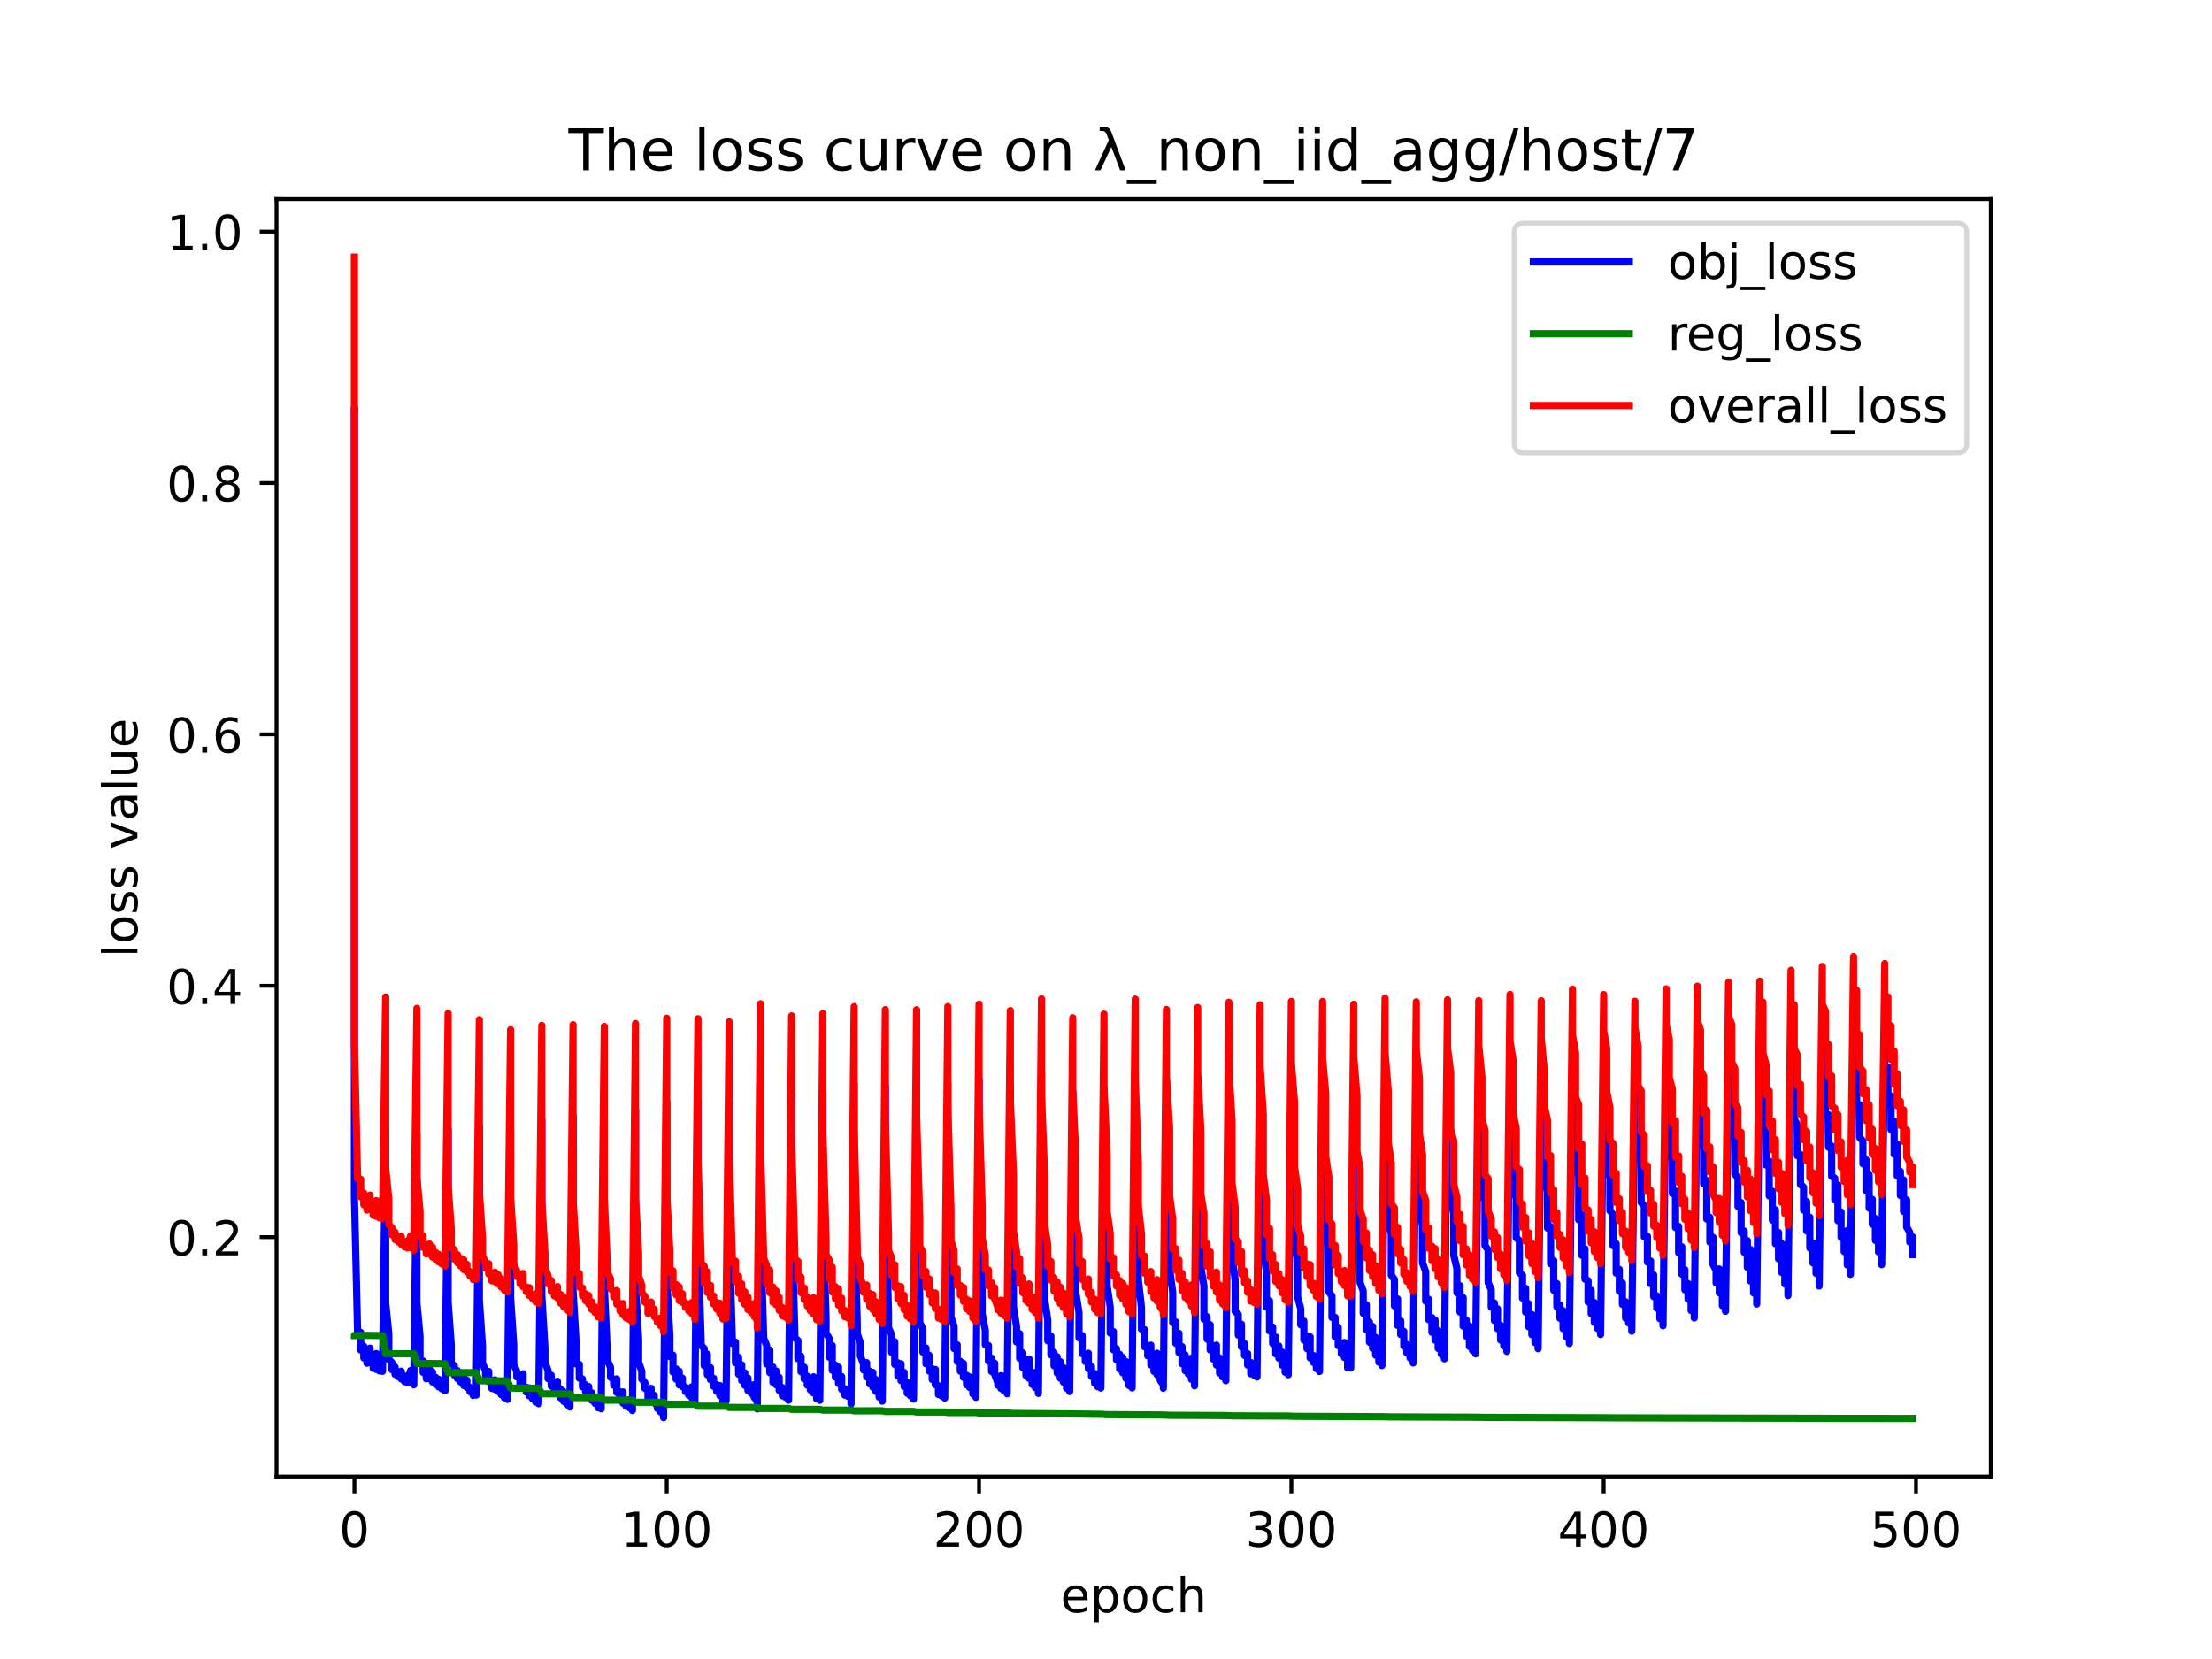 <?xml version="1.0" encoding="utf-8" standalone="no"?>
<!DOCTYPE svg PUBLIC "-//W3C//DTD SVG 1.1//EN"
  "http://www.w3.org/Graphics/SVG/1.1/DTD/svg11.dtd">
<!-- Created with matplotlib (https://matplotlib.org/) -->
<svg height="345.6pt" version="1.1" viewBox="0 0 460.8 345.6" width="460.8pt" xmlns="http://www.w3.org/2000/svg" xmlns:xlink="http://www.w3.org/1999/xlink">
 <defs>
  <style type="text/css">*{stroke-linecap:butt;stroke-linejoin:round;}</style>
 </defs>
 <g id="figure_1">
  <g id="patch_1">
   <path d="M 0 345.6 
L 460.8 345.6 
L 460.8 0 
L 0 0 
z
" style="fill:#ffffff;"/>
  </g>
  <g id="axes_1">
   <g id="patch_2">
    <path d="M 57.6 307.584 
L 414.72 307.584 
L 414.72 41.472 
L 57.6 41.472 
z
" style="fill:#ffffff;"/>
   </g>
   <g id="matplotlib.axis_1">
    <g id="xtick_1">
     <g id="line2d_1">
      <defs>
       <path d="M 0 0 
L 0 3.5 
" id="m8514227d71" style="stroke:#000000;stroke-width:0.8;"/>
      </defs>
      <g>
       <use style="stroke:#000000;stroke-width:0.8;" x="73.833" xlink:href="#m8514227d71" y="307.584"/>
      </g>
     </g>
     <g id="text_1">
      <!-- 0 -->
      <g transform="translate(70.651 322.182)scale(0.1 -0.1)">
       <defs>
        <path d="M 31.781 66.406 
Q 24.172 66.406 20.328 58.906 
Q 16.5 51.422 16.5 36.375 
Q 16.5 21.391 20.328 13.891 
Q 24.172 6.391 31.781 6.391 
Q 39.453 6.391 43.281 13.891 
Q 47.125 21.391 47.125 36.375 
Q 47.125 51.422 43.281 58.906 
Q 39.453 66.406 31.781 66.406 
z
M 31.781 74.219 
Q 44.047 74.219 50.516 64.516 
Q 56.984 54.828 56.984 36.375 
Q 56.984 17.969 50.516 8.266 
Q 44.047 -1.422 31.781 -1.422 
Q 19.531 -1.422 13.062 8.266 
Q 6.594 17.969 6.594 36.375 
Q 6.594 54.828 13.062 64.516 
Q 19.531 74.219 31.781 74.219 
z
" id="DejaVuSans-48"/>
       </defs>
       <use xlink:href="#DejaVuSans-48"/>
      </g>
     </g>
    </g>
    <g id="xtick_2">
     <g id="line2d_2">
      <g>
       <use style="stroke:#000000;stroke-width:0.8;" x="138.894" xlink:href="#m8514227d71" y="307.584"/>
      </g>
     </g>
     <g id="text_2">
      <!-- 100 -->
      <g transform="translate(129.35 322.182)scale(0.1 -0.1)">
       <defs>
        <path d="M 12.406 8.297 
L 28.516 8.297 
L 28.516 63.922 
L 10.984 60.406 
L 10.984 69.391 
L 28.422 72.906 
L 38.281 72.906 
L 38.281 8.297 
L 54.391 8.297 
L 54.391 0 
L 12.406 0 
z
" id="DejaVuSans-49"/>
       </defs>
       <use xlink:href="#DejaVuSans-49"/>
       <use x="63.623" xlink:href="#DejaVuSans-48"/>
       <use x="127.246" xlink:href="#DejaVuSans-48"/>
      </g>
     </g>
    </g>
    <g id="xtick_3">
     <g id="line2d_3">
      <g>
       <use style="stroke:#000000;stroke-width:0.8;" x="203.955" xlink:href="#m8514227d71" y="307.584"/>
      </g>
     </g>
     <g id="text_3">
      <!-- 200 -->
      <g transform="translate(194.411 322.182)scale(0.1 -0.1)">
       <defs>
        <path d="M 19.188 8.297 
L 53.609 8.297 
L 53.609 0 
L 7.328 0 
L 7.328 8.297 
Q 12.938 14.109 22.625 23.891 
Q 32.328 33.688 34.812 36.531 
Q 39.547 41.844 41.422 45.531 
Q 43.312 49.219 43.312 52.781 
Q 43.312 58.594 39.234 62.25 
Q 35.156 65.922 28.609 65.922 
Q 23.969 65.922 18.812 64.312 
Q 13.672 62.703 7.812 59.422 
L 7.812 69.391 
Q 13.766 71.781 18.938 73 
Q 24.125 74.219 28.422 74.219 
Q 39.75 74.219 46.484 68.547 
Q 53.219 62.891 53.219 53.422 
Q 53.219 48.922 51.531 44.891 
Q 49.859 40.875 45.406 35.406 
Q 44.188 33.984 37.641 27.219 
Q 31.109 20.453 19.188 8.297 
z
" id="DejaVuSans-50"/>
       </defs>
       <use xlink:href="#DejaVuSans-50"/>
       <use x="63.623" xlink:href="#DejaVuSans-48"/>
       <use x="127.246" xlink:href="#DejaVuSans-48"/>
      </g>
     </g>
    </g>
    <g id="xtick_4">
     <g id="line2d_4">
      <g>
       <use style="stroke:#000000;stroke-width:0.8;" x="269.016" xlink:href="#m8514227d71" y="307.584"/>
      </g>
     </g>
     <g id="text_4">
      <!-- 300 -->
      <g transform="translate(259.472 322.182)scale(0.1 -0.1)">
       <defs>
        <path d="M 40.578 39.312 
Q 47.656 37.797 51.625 33 
Q 55.609 28.219 55.609 21.188 
Q 55.609 10.406 48.188 4.484 
Q 40.766 -1.422 27.094 -1.422 
Q 22.516 -1.422 17.656 -0.516 
Q 12.797 0.391 7.625 2.203 
L 7.625 11.719 
Q 11.719 9.328 16.594 8.109 
Q 21.484 6.891 26.812 6.891 
Q 36.078 6.891 40.938 10.547 
Q 45.797 14.203 45.797 21.188 
Q 45.797 27.641 41.281 31.266 
Q 36.766 34.906 28.719 34.906 
L 20.219 34.906 
L 20.219 43.016 
L 29.109 43.016 
Q 36.375 43.016 40.234 45.922 
Q 44.094 48.828 44.094 54.297 
Q 44.094 59.906 40.109 62.906 
Q 36.141 65.922 28.719 65.922 
Q 24.656 65.922 20.016 65.031 
Q 15.375 64.156 9.812 62.312 
L 9.812 71.094 
Q 15.438 72.656 20.344 73.438 
Q 25.25 74.219 29.594 74.219 
Q 40.828 74.219 47.359 69.109 
Q 53.906 64.016 53.906 55.328 
Q 53.906 49.266 50.438 45.094 
Q 46.969 40.922 40.578 39.312 
z
" id="DejaVuSans-51"/>
       </defs>
       <use xlink:href="#DejaVuSans-51"/>
       <use x="63.623" xlink:href="#DejaVuSans-48"/>
       <use x="127.246" xlink:href="#DejaVuSans-48"/>
      </g>
     </g>
    </g>
    <g id="xtick_5">
     <g id="line2d_5">
      <g>
       <use style="stroke:#000000;stroke-width:0.8;" x="334.077" xlink:href="#m8514227d71" y="307.584"/>
      </g>
     </g>
     <g id="text_5">
      <!-- 400 -->
      <g transform="translate(324.533 322.182)scale(0.1 -0.1)">
       <defs>
        <path d="M 37.797 64.312 
L 12.891 25.391 
L 37.797 25.391 
z
M 35.203 72.906 
L 47.609 72.906 
L 47.609 25.391 
L 58.016 25.391 
L 58.016 17.188 
L 47.609 17.188 
L 47.609 0 
L 37.797 0 
L 37.797 17.188 
L 4.891 17.188 
L 4.891 26.703 
z
" id="DejaVuSans-52"/>
       </defs>
       <use xlink:href="#DejaVuSans-52"/>
       <use x="63.623" xlink:href="#DejaVuSans-48"/>
       <use x="127.246" xlink:href="#DejaVuSans-48"/>
      </g>
     </g>
    </g>
    <g id="xtick_6">
     <g id="line2d_6">
      <g>
       <use style="stroke:#000000;stroke-width:0.8;" x="399.138" xlink:href="#m8514227d71" y="307.584"/>
      </g>
     </g>
     <g id="text_6">
      <!-- 500 -->
      <g transform="translate(389.594 322.182)scale(0.1 -0.1)">
       <defs>
        <path d="M 10.797 72.906 
L 49.516 72.906 
L 49.516 64.594 
L 19.828 64.594 
L 19.828 46.734 
Q 21.969 47.469 24.109 47.828 
Q 26.266 48.188 28.422 48.188 
Q 40.625 48.188 47.75 41.5 
Q 54.891 34.812 54.891 23.391 
Q 54.891 11.625 47.562 5.094 
Q 40.234 -1.422 26.906 -1.422 
Q 22.312 -1.422 17.547 -0.641 
Q 12.797 0.141 7.719 1.703 
L 7.719 11.625 
Q 12.109 9.234 16.797 8.062 
Q 21.484 6.891 26.703 6.891 
Q 35.156 6.891 40.078 11.328 
Q 45.016 15.766 45.016 23.391 
Q 45.016 31 40.078 35.438 
Q 35.156 39.891 26.703 39.891 
Q 22.75 39.891 18.812 39.016 
Q 14.891 38.141 10.797 36.281 
z
" id="DejaVuSans-53"/>
       </defs>
       <use xlink:href="#DejaVuSans-53"/>
       <use x="63.623" xlink:href="#DejaVuSans-48"/>
       <use x="127.246" xlink:href="#DejaVuSans-48"/>
      </g>
     </g>
    </g>
    <g id="text_7">
     <!-- epoch -->
     <g transform="translate(220.932 335.861)scale(0.1 -0.1)">
      <defs>
       <path d="M 56.203 29.594 
L 56.203 25.203 
L 14.891 25.203 
Q 15.484 15.922 20.484 11.062 
Q 25.484 6.203 34.422 6.203 
Q 39.594 6.203 44.453 7.469 
Q 49.312 8.734 54.109 11.281 
L 54.109 2.781 
Q 49.266 0.734 44.188 -0.344 
Q 39.109 -1.422 33.891 -1.422 
Q 20.797 -1.422 13.156 6.188 
Q 5.516 13.812 5.516 26.812 
Q 5.516 40.234 12.766 48.109 
Q 20.016 56 32.328 56 
Q 43.359 56 49.781 48.891 
Q 56.203 41.797 56.203 29.594 
z
M 47.219 32.234 
Q 47.125 39.594 43.094 43.984 
Q 39.062 48.391 32.422 48.391 
Q 24.906 48.391 20.391 44.141 
Q 15.875 39.891 15.188 32.172 
z
" id="DejaVuSans-101"/>
       <path d="M 18.109 8.203 
L 18.109 -20.797 
L 9.078 -20.797 
L 9.078 54.688 
L 18.109 54.688 
L 18.109 46.391 
Q 20.953 51.266 25.266 53.625 
Q 29.594 56 35.594 56 
Q 45.562 56 51.781 48.094 
Q 58.016 40.188 58.016 27.297 
Q 58.016 14.406 51.781 6.484 
Q 45.562 -1.422 35.594 -1.422 
Q 29.594 -1.422 25.266 0.953 
Q 20.953 3.328 18.109 8.203 
z
M 48.688 27.297 
Q 48.688 37.203 44.609 42.844 
Q 40.531 48.484 33.406 48.484 
Q 26.266 48.484 22.188 42.844 
Q 18.109 37.203 18.109 27.297 
Q 18.109 17.391 22.188 11.75 
Q 26.266 6.109 33.406 6.109 
Q 40.531 6.109 44.609 11.75 
Q 48.688 17.391 48.688 27.297 
z
" id="DejaVuSans-112"/>
       <path d="M 30.609 48.391 
Q 23.391 48.391 19.188 42.75 
Q 14.984 37.109 14.984 27.297 
Q 14.984 17.484 19.156 11.844 
Q 23.344 6.203 30.609 6.203 
Q 37.797 6.203 41.984 11.859 
Q 46.188 17.531 46.188 27.297 
Q 46.188 37.016 41.984 42.703 
Q 37.797 48.391 30.609 48.391 
z
M 30.609 56 
Q 42.328 56 49.016 48.375 
Q 55.719 40.766 55.719 27.297 
Q 55.719 13.875 49.016 6.219 
Q 42.328 -1.422 30.609 -1.422 
Q 18.844 -1.422 12.172 6.219 
Q 5.516 13.875 5.516 27.297 
Q 5.516 40.766 12.172 48.375 
Q 18.844 56 30.609 56 
z
" id="DejaVuSans-111"/>
       <path d="M 48.781 52.594 
L 48.781 44.188 
Q 44.969 46.297 41.141 47.344 
Q 37.312 48.391 33.406 48.391 
Q 24.656 48.391 19.812 42.844 
Q 14.984 37.312 14.984 27.297 
Q 14.984 17.281 19.812 11.734 
Q 24.656 6.203 33.406 6.203 
Q 37.312 6.203 41.141 7.25 
Q 44.969 8.297 48.781 10.406 
L 48.781 2.094 
Q 45.016 0.344 40.984 -0.531 
Q 36.969 -1.422 32.422 -1.422 
Q 20.062 -1.422 12.781 6.344 
Q 5.516 14.109 5.516 27.297 
Q 5.516 40.672 12.859 48.328 
Q 20.219 56 33.016 56 
Q 37.156 56 41.109 55.141 
Q 45.062 54.297 48.781 52.594 
z
" id="DejaVuSans-99"/>
       <path d="M 54.891 33.016 
L 54.891 0 
L 45.906 0 
L 45.906 32.719 
Q 45.906 40.484 42.875 44.328 
Q 39.844 48.188 33.797 48.188 
Q 26.516 48.188 22.312 43.547 
Q 18.109 38.922 18.109 30.906 
L 18.109 0 
L 9.078 0 
L 9.078 75.984 
L 18.109 75.984 
L 18.109 46.188 
Q 21.344 51.125 25.703 53.562 
Q 30.078 56 35.797 56 
Q 45.219 56 50.047 50.172 
Q 54.891 44.344 54.891 33.016 
z
" id="DejaVuSans-104"/>
      </defs>
      <use xlink:href="#DejaVuSans-101"/>
      <use x="61.523" xlink:href="#DejaVuSans-112"/>
      <use x="125" xlink:href="#DejaVuSans-111"/>
      <use x="186.182" xlink:href="#DejaVuSans-99"/>
      <use x="241.162" xlink:href="#DejaVuSans-104"/>
     </g>
    </g>
   </g>
   <g id="matplotlib.axis_2">
    <g id="ytick_1">
     <g id="line2d_7">
      <defs>
       <path d="M 0 0 
L -3.5 0 
" id="mc4e57f7233" style="stroke:#000000;stroke-width:0.8;"/>
      </defs>
      <g>
       <use style="stroke:#000000;stroke-width:0.8;" x="57.6" xlink:href="#mc4e57f7233" y="257.715"/>
      </g>
     </g>
     <g id="text_8">
      <!-- 0.2 -->
      <g transform="translate(34.697 261.514)scale(0.1 -0.1)">
       <defs>
        <path d="M 10.688 12.406 
L 21 12.406 
L 21 0 
L 10.688 0 
z
" id="DejaVuSans-46"/>
       </defs>
       <use xlink:href="#DejaVuSans-48"/>
       <use x="63.623" xlink:href="#DejaVuSans-46"/>
       <use x="95.41" xlink:href="#DejaVuSans-50"/>
      </g>
     </g>
    </g>
    <g id="ytick_2">
     <g id="line2d_8">
      <g>
       <use style="stroke:#000000;stroke-width:0.8;" x="57.6" xlink:href="#mc4e57f7233" y="205.348"/>
      </g>
     </g>
     <g id="text_9">
      <!-- 0.4 -->
      <g transform="translate(34.697 209.148)scale(0.1 -0.1)">
       <use xlink:href="#DejaVuSans-48"/>
       <use x="63.623" xlink:href="#DejaVuSans-46"/>
       <use x="95.41" xlink:href="#DejaVuSans-52"/>
      </g>
     </g>
    </g>
    <g id="ytick_3">
     <g id="line2d_9">
      <g>
       <use style="stroke:#000000;stroke-width:0.8;" x="57.6" xlink:href="#mc4e57f7233" y="152.982"/>
      </g>
     </g>
     <g id="text_10">
      <!-- 0.6 -->
      <g transform="translate(34.697 156.781)scale(0.1 -0.1)">
       <defs>
        <path d="M 33.016 40.375 
Q 26.375 40.375 22.484 35.828 
Q 18.609 31.297 18.609 23.391 
Q 18.609 15.531 22.484 10.953 
Q 26.375 6.391 33.016 6.391 
Q 39.656 6.391 43.531 10.953 
Q 47.406 15.531 47.406 23.391 
Q 47.406 31.297 43.531 35.828 
Q 39.656 40.375 33.016 40.375 
z
M 52.594 71.297 
L 52.594 62.312 
Q 48.875 64.062 45.094 64.984 
Q 41.312 65.922 37.594 65.922 
Q 27.828 65.922 22.672 59.328 
Q 17.531 52.734 16.797 39.406 
Q 19.672 43.656 24.016 45.922 
Q 28.375 48.188 33.594 48.188 
Q 44.578 48.188 50.953 41.516 
Q 57.328 34.859 57.328 23.391 
Q 57.328 12.156 50.688 5.359 
Q 44.047 -1.422 33.016 -1.422 
Q 20.359 -1.422 13.672 8.266 
Q 6.984 17.969 6.984 36.375 
Q 6.984 53.656 15.188 63.938 
Q 23.391 74.219 37.203 74.219 
Q 40.922 74.219 44.703 73.484 
Q 48.484 72.75 52.594 71.297 
z
" id="DejaVuSans-54"/>
       </defs>
       <use xlink:href="#DejaVuSans-48"/>
       <use x="63.623" xlink:href="#DejaVuSans-46"/>
       <use x="95.41" xlink:href="#DejaVuSans-54"/>
      </g>
     </g>
    </g>
    <g id="ytick_4">
     <g id="line2d_10">
      <g>
       <use style="stroke:#000000;stroke-width:0.8;" x="57.6" xlink:href="#mc4e57f7233" y="100.616"/>
      </g>
     </g>
     <g id="text_11">
      <!-- 0.8 -->
      <g transform="translate(34.697 104.415)scale(0.1 -0.1)">
       <defs>
        <path d="M 31.781 34.625 
Q 24.75 34.625 20.719 30.859 
Q 16.703 27.094 16.703 20.516 
Q 16.703 13.922 20.719 10.156 
Q 24.75 6.391 31.781 6.391 
Q 38.812 6.391 42.859 10.172 
Q 46.922 13.969 46.922 20.516 
Q 46.922 27.094 42.891 30.859 
Q 38.875 34.625 31.781 34.625 
z
M 21.922 38.812 
Q 15.578 40.375 12.031 44.719 
Q 8.5 49.078 8.5 55.328 
Q 8.5 64.062 14.719 69.141 
Q 20.953 74.219 31.781 74.219 
Q 42.672 74.219 48.875 69.141 
Q 55.078 64.062 55.078 55.328 
Q 55.078 49.078 51.531 44.719 
Q 48 40.375 41.703 38.812 
Q 48.828 37.156 52.797 32.312 
Q 56.781 27.484 56.781 20.516 
Q 56.781 9.906 50.312 4.234 
Q 43.844 -1.422 31.781 -1.422 
Q 19.734 -1.422 13.25 4.234 
Q 6.781 9.906 6.781 20.516 
Q 6.781 27.484 10.781 32.312 
Q 14.797 37.156 21.922 38.812 
z
M 18.312 54.391 
Q 18.312 48.734 21.844 45.562 
Q 25.391 42.391 31.781 42.391 
Q 38.141 42.391 41.719 45.562 
Q 45.312 48.734 45.312 54.391 
Q 45.312 60.062 41.719 63.234 
Q 38.141 66.406 31.781 66.406 
Q 25.391 66.406 21.844 63.234 
Q 18.312 60.062 18.312 54.391 
z
" id="DejaVuSans-56"/>
       </defs>
       <use xlink:href="#DejaVuSans-48"/>
       <use x="63.623" xlink:href="#DejaVuSans-46"/>
       <use x="95.41" xlink:href="#DejaVuSans-56"/>
      </g>
     </g>
    </g>
    <g id="ytick_5">
     <g id="line2d_11">
      <g>
       <use style="stroke:#000000;stroke-width:0.8;" x="57.6" xlink:href="#mc4e57f7233" y="48.249"/>
      </g>
     </g>
     <g id="text_12">
      <!-- 1.0 -->
      <g transform="translate(34.697 52.048)scale(0.1 -0.1)">
       <use xlink:href="#DejaVuSans-49"/>
       <use x="63.623" xlink:href="#DejaVuSans-46"/>
       <use x="95.41" xlink:href="#DejaVuSans-48"/>
      </g>
     </g>
    </g>
    <g id="text_13">
     <!-- loss value -->
     <g transform="translate(28.617 199.433)rotate(-90)scale(0.1 -0.1)">
      <defs>
       <path d="M 9.422 75.984 
L 18.406 75.984 
L 18.406 0 
L 9.422 0 
z
" id="DejaVuSans-108"/>
       <path d="M 44.281 53.078 
L 44.281 44.578 
Q 40.484 46.531 36.375 47.5 
Q 32.281 48.484 27.875 48.484 
Q 21.188 48.484 17.844 46.438 
Q 14.5 44.391 14.5 40.281 
Q 14.5 37.156 16.891 35.375 
Q 19.281 33.594 26.516 31.984 
L 29.594 31.297 
Q 39.156 29.25 43.188 25.516 
Q 47.219 21.781 47.219 15.094 
Q 47.219 7.469 41.188 3.016 
Q 35.156 -1.422 24.609 -1.422 
Q 20.219 -1.422 15.453 -0.562 
Q 10.688 0.297 5.422 2 
L 5.422 11.281 
Q 10.406 8.688 15.234 7.391 
Q 20.062 6.109 24.812 6.109 
Q 31.156 6.109 34.562 8.281 
Q 37.984 10.453 37.984 14.406 
Q 37.984 18.062 35.516 20.016 
Q 33.062 21.969 24.703 23.781 
L 21.578 24.516 
Q 13.234 26.266 9.516 29.906 
Q 5.812 33.547 5.812 39.891 
Q 5.812 47.609 11.281 51.797 
Q 16.75 56 26.812 56 
Q 31.781 56 36.172 55.266 
Q 40.578 54.547 44.281 53.078 
z
" id="DejaVuSans-115"/>
       <path id="DejaVuSans-32"/>
       <path d="M 2.984 54.688 
L 12.5 54.688 
L 29.594 8.797 
L 46.688 54.688 
L 56.203 54.688 
L 35.688 0 
L 23.484 0 
z
" id="DejaVuSans-118"/>
       <path d="M 34.281 27.484 
Q 23.391 27.484 19.188 25 
Q 14.984 22.516 14.984 16.5 
Q 14.984 11.719 18.141 8.906 
Q 21.297 6.109 26.703 6.109 
Q 34.188 6.109 38.703 11.406 
Q 43.219 16.703 43.219 25.484 
L 43.219 27.484 
z
M 52.203 31.203 
L 52.203 0 
L 43.219 0 
L 43.219 8.297 
Q 40.141 3.328 35.547 0.953 
Q 30.953 -1.422 24.312 -1.422 
Q 15.922 -1.422 10.953 3.297 
Q 6 8.016 6 15.922 
Q 6 25.141 12.172 29.828 
Q 18.359 34.516 30.609 34.516 
L 43.219 34.516 
L 43.219 35.406 
Q 43.219 41.609 39.141 45 
Q 35.062 48.391 27.688 48.391 
Q 23 48.391 18.547 47.266 
Q 14.109 46.141 10.016 43.891 
L 10.016 52.203 
Q 14.938 54.109 19.578 55.047 
Q 24.219 56 28.609 56 
Q 40.484 56 46.344 49.844 
Q 52.203 43.703 52.203 31.203 
z
" id="DejaVuSans-97"/>
       <path d="M 8.5 21.578 
L 8.5 54.688 
L 17.484 54.688 
L 17.484 21.922 
Q 17.484 14.156 20.5 10.266 
Q 23.531 6.391 29.594 6.391 
Q 36.859 6.391 41.078 11.031 
Q 45.312 15.672 45.312 23.688 
L 45.312 54.688 
L 54.297 54.688 
L 54.297 0 
L 45.312 0 
L 45.312 8.406 
Q 42.047 3.422 37.719 1 
Q 33.406 -1.422 27.688 -1.422 
Q 18.266 -1.422 13.375 4.438 
Q 8.5 10.297 8.5 21.578 
z
M 31.109 56 
z
" id="DejaVuSans-117"/>
      </defs>
      <use xlink:href="#DejaVuSans-108"/>
      <use x="27.783" xlink:href="#DejaVuSans-111"/>
      <use x="88.965" xlink:href="#DejaVuSans-115"/>
      <use x="141.064" xlink:href="#DejaVuSans-115"/>
      <use x="193.164" xlink:href="#DejaVuSans-32"/>
      <use x="224.951" xlink:href="#DejaVuSans-118"/>
      <use x="284.131" xlink:href="#DejaVuSans-97"/>
      <use x="345.41" xlink:href="#DejaVuSans-108"/>
      <use x="373.193" xlink:href="#DejaVuSans-117"/>
      <use x="436.572" xlink:href="#DejaVuSans-101"/>
     </g>
    </g>
   </g>
   <g id="line2d_12">
    <path clip-path="url(#pcc5a5f4ce0)" d="M 73.833 85.43 
L 73.833 249.285 
L 74.483 277.071 
L 74.483 276.585 
L 74.483 277.448 
L 75.134 277.556 
L 75.134 281.235 
L 75.134 280.384 
L 75.785 280.429 
L 75.785 282.884 
L 75.785 281.692 
L 76.435 281.533 
L 76.435 283.981 
L 76.435 282.82 
L 77.086 280.849 
L 77.086 283.877 
L 77.086 283.231 
L 77.736 282.532 
L 77.736 285.067 
L 77.736 283.862 
L 78.387 281.98 
L 78.387 285.269 
L 78.387 284.386 
L 79.038 283.661 
L 79.038 285.59 
L 79.038 284.757 
L 79.688 283.43 
L 79.688 285.674 
L 79.688 285.116 
L 80.339 235.759 
L 80.339 241.941 
L 80.339 271.368 
L 80.989 277.876 
L 80.989 283.191 
L 80.989 283.169 
L 81.64 283.841 
L 81.64 285.333 
L 81.64 285.104 
L 82.291 284.764 
L 82.291 286.301 
L 82.291 285.634 
L 82.941 285.728 
L 82.941 286.781 
L 82.941 286.334 
L 83.592 285.648 
L 83.592 287.273 
L 83.592 286.649 
L 84.242 286.648 
L 84.242 287.798 
L 84.242 287.112 
L 84.893 286.611 
L 84.893 288.046 
L 84.893 287.608 
L 85.544 285.501 
L 85.544 287.933 
L 85.544 287.87 
L 86.194 287.141 
L 86.194 288.491 
L 86.194 288.21 
L 86.845 236.087 
L 86.845 241.438 
L 86.845 271.324 
L 87.496 278.325 
L 87.496 283.612 
L 88.146 283.524 
L 88.146 285.908 
L 88.146 285.7 
L 88.797 285.57 
L 88.797 287.226 
L 88.797 286.635 
L 89.447 285.168 
L 89.447 287.205 
L 89.447 287.116 
L 90.098 285.81 
L 90.098 287.907 
L 90.098 287.729 
L 90.749 286.918 
L 90.749 288.391 
L 90.749 288.119 
L 91.399 287.336 
L 91.399 288.91 
L 91.399 288.507 
L 92.05 287.732 
L 92.05 289.333 
L 92.05 288.945 
L 92.7 288.232 
L 92.7 289.753 
L 92.7 289.3 
L 93.351 235.25 
L 93.351 240.443 
L 93.351 271.204 
L 94.002 280.173 
L 94.002 284.041 
L 94.652 284.527 
L 94.652 286.465 
L 94.652 286.185 
L 95.303 285.527 
L 95.303 287.214 
L 95.303 287.125 
L 95.953 286.305 
L 95.953 287.894 
L 95.953 287.702 
L 96.604 286.574 
L 96.604 288.636 
L 96.604 288.495 
L 97.255 287.515 
L 97.255 289.026 
L 97.255 288.949 
L 97.905 289.004 
L 97.905 289.922 
L 97.905 289.582 
L 98.556 289.456 
L 98.556 290.682 
L 98.556 289.915 
L 99.207 288.85 
L 99.207 290.622 
L 99.207 290.471 
L 99.857 234.841 
L 99.857 244.166 
L 99.857 270.745 
L 100.508 280.378 
L 100.508 283.943 
L 101.158 285.619 
L 101.158 286.605 
L 101.809 285.691 
L 101.809 287.825 
L 101.809 287.622 
L 102.46 288.661 
L 102.46 289.237 
L 102.46 288.825 
L 103.11 287.446 
L 103.11 289.446 
L 103.11 289.063 
L 103.761 287.971 
L 103.761 289.866 
L 103.761 289.669 
L 104.411 288.817 
L 104.411 290.535 
L 104.411 290.469 
L 105.062 289.82 
L 105.062 291.178 
L 105.062 290.802 
L 105.713 290.231 
L 105.713 291.522 
L 105.713 291.105 
L 106.363 235.406 
L 106.363 243.513 
L 106.363 270.358 
L 107.014 280.09 
L 107.014 284.237 
L 107.664 285.677 
L 107.664 286.845 
L 107.664 286.803 
L 108.315 286.729 
L 108.315 288.264 
L 108.315 288.114 
L 108.966 286.195 
L 108.966 288.97 
L 108.966 288.929 
L 109.616 288.994 
L 109.616 289.987 
L 109.616 289.745 
L 110.267 289.137 
L 110.267 290.793 
L 110.267 290.141 
L 110.918 290.802 
L 110.918 291.378 
L 110.918 290.758 
L 110.918 290.927 
L 111.568 290.439 
L 111.568 292.068 
L 111.568 291.578 
L 112.219 291.496 
L 112.219 292.427 
L 112.219 292.353 
L 112.869 233.327 
L 112.869 239.114 
L 112.869 269.903 
L 113.52 280.895 
L 113.52 283.864 
L 114.171 285.472 
L 114.171 287.202 
L 114.821 286.474 
L 114.821 288.728 
L 114.821 288.349 
L 115.472 288.806 
L 115.472 289.692 
L 115.472 289.509 
L 116.122 287.736 
L 116.122 290.118 
L 116.122 290.075 
L 116.773 289.393 
L 116.773 291.203 
L 116.773 290.927 
L 117.424 289.955 
L 117.424 291.952 
L 117.424 291.541 
L 118.074 291.645 
L 118.074 292.602 
L 118.074 292.182 
L 118.725 291.657 
L 118.725 293.126 
L 118.725 292.566 
L 119.375 232.402 
L 119.375 240.572 
L 119.375 268.907 
L 120.026 279.884 
L 120.026 284.145 
L 120.677 284.208 
L 120.677 287.096 
L 120.677 287.036 
L 121.327 287.255 
L 121.327 288.896 
L 121.327 288.891 
L 121.978 288.474 
L 121.978 289.902 
L 121.978 289.687 
L 122.629 288.825 
L 122.629 290.616 
L 122.629 290.564 
L 123.279 290.15 
L 123.279 291.714 
L 123.279 291.665 
L 123.93 291.202 
L 123.93 292.342 
L 123.93 292.049 
L 124.58 292.108 
L 124.58 293.252 
L 124.58 292.803 
L 125.231 292.751 
L 125.231 293.483 
L 125.231 293.376 
L 125.882 232.213 
L 125.882 240.172 
L 125.882 268.08 
L 126.532 282.161 
L 126.532 281.988 
L 126.532 283.387 
L 127.183 284.857 
L 127.183 286.889 
L 127.183 286.883 
L 127.833 287.376 
L 127.833 288.576 
L 127.833 288.536 
L 128.484 287.239 
L 128.484 290.095 
L 129.135 289.911 
L 129.135 291.469 
L 129.135 291.338 
L 129.785 289.97 
L 129.785 292.301 
L 130.436 292.728 
L 130.436 292.966 
L 130.436 292.368 
L 130.436 292.54 
L 131.086 291.592 
L 131.086 293.253 
L 131.086 293.039 
L 131.737 292.449 
L 131.737 293.843 
L 131.737 293.721 
L 132.388 231.164 
L 132.388 239.302 
L 132.388 267.462 
L 133.038 279.141 
L 133.038 283.801 
L 133.689 285.615 
L 133.689 287.311 
L 133.689 287.275 
L 134.339 288.017 
L 134.339 289.231 
L 134.339 288.93 
L 134.99 289.576 
L 134.99 291.554 
L 134.99 290.315 
L 135.641 289.213 
L 135.641 291.011 
L 135.641 290.958 
L 136.291 290.706 
L 136.291 292.202 
L 136.291 292.175 
L 136.942 292.857 
L 136.942 293.416 
L 136.942 292.739 
L 136.942 293.223 
L 137.593 292.519 
L 137.593 294.108 
L 137.593 293.929 
L 138.243 294.778 
L 138.243 295.323 
L 138.243 294.367 
L 138.243 294.496 
L 138.894 229.668 
L 138.894 240.654 
L 138.894 266.314 
L 139.544 278.242 
L 139.544 282.615 
L 140.195 282.301 
L 140.195 285.851 
L 140.195 285.593 
L 140.846 285.159 
L 140.846 287.303 
L 140.846 286.861 
L 141.496 285.646 
L 141.496 288.506 
L 141.496 288.448 
L 142.147 287.073 
L 142.147 288.858 
L 142.147 288.82 
L 142.797 288.94 
L 142.797 289.899 
L 142.797 289.721 
L 143.448 289.923 
L 143.448 290.617 
L 143.448 290.191 
L 144.099 288.918 
L 144.099 291.163 
L 144.099 290.974 
L 144.749 291.545 
L 144.749 292.415 
L 144.749 291.542 
L 144.749 291.636 
L 145.4 229.345 
L 145.4 239.602 
L 145.4 258.795 
L 146.05 279.055 
L 146.05 280.241 
L 146.701 280.92 
L 146.701 284.498 
L 146.701 284.38 
L 147.352 282.097 
L 147.352 286.382 
L 147.352 286.346 
L 148.002 284.896 
L 148.002 287.414 
L 148.002 287.376 
L 148.653 287.118 
L 148.653 288.796 
L 148.653 288.677 
L 149.304 288.448 
L 149.304 289.851 
L 149.304 289.569 
L 149.954 288.641 
L 149.954 290.734 
L 149.954 290.426 
L 150.605 290.683 
L 150.605 291.937 
L 150.605 291.233 
L 151.255 290.651 
L 151.255 291.802 
L 151.255 291.508 
L 151.906 229.731 
L 151.906 238.41 
L 151.906 257.231 
L 152.557 279.085 
L 152.557 279.05 
L 152.557 279.871 
L 153.207 279.58 
L 153.207 283.883 
L 153.858 282.748 
L 153.858 286.28 
L 153.858 286.174 
L 154.508 284.307 
L 154.508 287.601 
L 154.508 287.474 
L 155.159 286.005 
L 155.159 288.594 
L 155.159 288.553 
L 155.81 287.069 
L 155.81 289.701 
L 155.81 289.505 
L 156.46 288.513 
L 156.46 290.25 
L 156.46 290.208 
L 157.111 288.447 
L 157.111 291.109 
L 157.111 291.034 
L 157.761 291.918 
L 157.761 293.514 
L 157.761 291.8 
L 157.761 292.195 
L 158.412 225.756 
L 158.412 236.342 
L 158.412 254.961 
L 159.063 277.835 
L 159.063 278.703 
L 159.713 280.314 
L 159.713 284.133 
L 159.713 284.085 
L 160.364 281.245 
L 160.364 285.954 
L 161.015 284.765 
L 161.015 287.974 
L 161.015 287.491 
L 161.665 285.578 
L 161.665 288.469 
L 161.665 288.442 
L 162.316 286.926 
L 162.316 289.643 
L 162.316 289.598 
L 162.966 289.044 
L 162.966 290.758 
L 162.966 290.509 
L 163.617 290.122 
L 163.617 291.063 
L 163.617 290.994 
L 164.268 289.213 
L 164.268 291.69 
L 164.268 291.675 
L 164.918 228.101 
L 164.918 238.193 
L 164.918 254.247 
L 165.569 277.351 
L 165.569 278.689 
L 166.219 279.244 
L 166.219 283.034 
L 166.87 282.567 
L 166.87 285.772 
L 167.521 284.797 
L 167.521 287.28 
L 167.521 287.13 
L 168.171 286.678 
L 168.171 288.551 
L 168.171 288.149 
L 168.822 287.907 
L 168.822 289.571 
L 168.822 289.558 
L 169.472 286.817 
L 169.472 290.191 
L 169.472 290.082 
L 170.123 289.8 
L 170.123 291.41 
L 170.123 291.078 
L 170.774 289.625 
L 170.774 291.718 
L 170.774 291.634 
L 171.424 227.463 
L 171.424 236.896 
L 171.424 252.464 
L 172.075 274.556 
L 172.075 277.699 
L 172.725 278.785 
L 172.725 282.719 
L 173.376 280.284 
L 173.376 285.471 
L 173.376 285.433 
L 174.027 284.371 
L 174.027 286.871 
L 174.027 286.621 
L 174.677 284.807 
L 174.677 288.206 
L 175.328 286.744 
L 175.328 289.438 
L 175.328 289.375 
L 175.979 289.298 
L 175.979 290.628 
L 175.979 290.102 
L 176.629 290.357 
L 176.629 290.887 
L 176.629 290.254 
L 176.629 290.791 
L 177.28 290.645 
L 177.28 292.497 
L 177.28 291.858 
L 177.93 225.882 
L 177.93 235.593 
L 177.93 250.895 
L 178.581 275.818 
L 178.581 277.855 
L 179.232 279.739 
L 179.232 282.483 
L 179.232 282.403 
L 179.882 284.163 
L 179.882 285.389 
L 179.882 285.373 
L 180.533 283.867 
L 180.533 286.826 
L 180.533 286.798 
L 181.183 285.626 
L 181.183 288.298 
L 181.183 287.8 
L 181.834 285.888 
L 181.834 289.003 
L 181.834 288.818 
L 182.485 287.386 
L 182.485 289.879 
L 182.485 289.834 
L 183.135 288.882 
L 183.135 291.056 
L 183.135 290.618 
L 183.786 289.753 
L 183.786 291.881 
L 183.786 291.487 
L 184.436 226.362 
L 184.436 236.77 
L 184.436 249.486 
L 185.087 273.374 
L 185.087 276.571 
L 185.738 278.059 
L 185.738 281.719 
L 185.738 281.673 
L 186.388 279.503 
L 186.388 284.243 
L 186.388 284.16 
L 187.039 283.895 
L 187.039 286.638 
L 187.039 286.577 
L 187.69 284.095 
L 187.69 287.617 
L 187.69 287.584 
L 188.34 285.896 
L 188.34 288.836 
L 188.34 288.717 
L 188.991 288.01 
L 188.991 290.247 
L 189.641 289.474 
L 189.641 290.784 
L 189.641 290.435 
L 190.292 290.417 
L 190.292 291.459 
L 190.292 291.346 
L 190.943 226.263 
L 190.943 237.239 
L 190.943 248.53 
L 191.593 270.02 
L 191.593 275.495 
L 192.244 276.831 
L 192.244 281.673 
L 192.894 280.804 
L 192.894 284.108 
L 192.894 284.062 
L 193.545 282.328 
L 193.545 285.608 
L 194.196 285.121 
L 194.196 287.381 
L 194.196 287.325 
L 194.846 285.284 
L 194.846 288.488 
L 194.846 288.29 
L 195.497 288.674 
L 195.497 290.513 
L 195.497 289.966 
L 196.147 288.788 
L 196.147 290.805 
L 196.147 290.759 
L 196.798 289.717 
L 196.798 291.237 
L 196.798 290.81 
L 197.449 225.503 
L 197.449 235.661 
L 197.449 246.501 
L 198.099 268.156 
L 198.099 274.33 
L 198.75 276.281 
L 198.75 280.938 
L 199.401 280.155 
L 199.401 283.634 
L 199.401 283.546 
L 200.051 283.593 
L 200.051 285.647 
L 200.051 285.588 
L 200.702 284.012 
L 200.702 286.938 
L 200.702 286.871 
L 201.352 286.478 
L 201.352 288.472 
L 201.352 288.385 
L 202.003 286.845 
L 202.003 289.047 
L 202.003 288.882 
L 202.654 287.133 
L 202.654 290.385 
L 202.654 289.946 
L 203.304 289.227 
L 203.304 291.094 
L 203.304 290.535 
L 203.955 224.898 
L 203.955 235.933 
L 203.955 246.118 
L 204.605 267.414 
L 204.605 273.669 
L 205.256 277.149 
L 205.256 280.174 
L 205.907 280.287 
L 205.907 283.568 
L 205.907 283.41 
L 206.557 282.934 
L 206.557 285.7 
L 206.557 285.586 
L 207.208 283.975 
L 207.208 286.364 
L 207.208 286.294 
L 207.858 288.068 
L 207.858 288.561 
L 207.858 287.785 
L 207.858 288.157 
L 208.509 286.576 
L 208.509 289.257 
L 208.509 289.116 
L 209.16 286.67 
L 209.16 289.73 
L 209.16 289.692 
L 209.81 287.425 
L 209.81 290.346 
L 210.461 226.138 
L 210.461 237.019 
L 210.461 244.647 
L 211.112 260.275 
L 211.112 272.163 
L 211.762 276.346 
L 211.762 279.568 
L 212.413 277.823 
L 212.413 282.991 
L 213.063 281.81 
L 213.063 284.927 
L 213.063 284.9 
L 213.714 284.433 
L 213.714 286.546 
L 213.714 286.329 
L 214.365 283.095 
L 214.365 287.125 
L 215.015 286.406 
L 215.015 288.408 
L 215.015 288.282 
L 215.666 285.885 
L 215.666 289.073 
L 215.666 289.032 
L 216.316 287.284 
L 216.316 290.271 
L 216.316 290.224 
L 216.967 223.599 
L 216.967 234.459 
L 216.967 243.611 
L 217.618 260.573 
L 217.618 270.631 
L 218.268 275.005 
L 218.268 279.32 
L 218.919 278.324 
L 218.919 282.23 
L 218.919 282.176 
L 219.569 281.706 
L 219.569 284.523 
L 219.569 284.472 
L 220.22 282.625 
L 220.22 286.039 
L 220.22 285.955 
L 220.871 283.66 
L 220.871 287.103 
L 220.871 286.952 
L 221.521 284.894 
L 221.521 287.942 
L 222.172 285.26 
L 222.172 289.193 
L 222.172 288.92 
L 222.822 287.146 
L 222.822 289.888 
L 222.822 289.629 
L 223.473 227.474 
L 223.473 237.3 
L 223.473 242.534 
L 224.124 256.976 
L 224.124 269.372 
L 224.774 273.385 
L 224.774 278.695 
L 225.425 278.226 
L 225.425 282.006 
L 225.425 281.946 
L 226.076 282.35 
L 226.076 283.629 
L 226.076 283.578 
L 226.726 281.904 
L 226.726 285.121 
L 226.726 285.11 
L 227.377 284.684 
L 227.377 286.716 
L 227.377 286.344 
L 228.027 286.115 
L 228.027 288.192 
L 228.027 287.735 
L 228.678 286.885 
L 228.678 288.884 
L 228.678 288.643 
L 229.329 286.384 
L 229.329 289.163 
L 229.979 226.628 
L 229.979 237.283 
L 229.979 241.722 
L 230.63 256.287 
L 230.63 267.807 
L 231.28 272.318 
L 231.28 277.705 
L 231.28 277.685 
L 231.931 277.385 
L 231.931 281.181 
L 231.931 281.05 
L 232.582 280.94 
L 232.582 283.291 
L 232.582 283.238 
L 233.232 282.115 
L 233.232 285.217 
L 233.232 285.116 
L 233.883 282.758 
L 233.883 285.999 
L 233.883 285.978 
L 234.533 283.63 
L 234.533 287.126 
L 234.533 286.996 
L 235.184 285.609 
L 235.184 288.629 
L 235.184 288.445 
L 235.835 286.949 
L 235.835 289.131 
L 235.835 288.824 
L 236.485 223.445 
L 236.485 234.239 
L 236.485 240.204 
L 237.136 257.607 
L 237.136 266.623 
L 237.787 272.347 
L 237.787 276.874 
L 238.437 276.99 
L 238.437 280.557 
L 239.088 280.33 
L 239.088 282.447 
L 239.738 280.218 
L 239.738 284.326 
L 239.738 284.266 
L 240.389 282.743 
L 240.389 285.699 
L 241.04 281.901 
L 241.04 286.396 
L 241.04 286.26 
L 241.69 285.31 
L 241.69 287.565 
L 242.341 288.482 
L 242.341 289.2 
L 242.341 288.897 
L 242.991 225.532 
L 242.991 236.188 
L 242.991 239.621 
L 243.642 250.252 
L 243.642 264.298 
L 244.293 269.186 
L 244.293 275.491 
L 244.943 275.372 
L 244.943 279.855 
L 245.594 277.745 
L 245.594 281.773 
L 245.594 281.697 
L 246.244 280.526 
L 246.244 284.098 
L 246.244 284.005 
L 246.895 282.264 
L 246.895 285.547 
L 246.895 285.302 
L 247.546 283.909 
L 247.546 286.264 
L 247.546 286.262 
L 248.196 282.939 
L 248.196 287.335 
L 248.847 287.379 
L 248.847 288.703 
L 248.847 287.911 
L 249.498 225.068 
L 249.498 235.51 
L 249.498 238.644 
L 250.148 250.49 
L 250.148 263.877 
L 250.799 267.842 
L 250.799 274.793 
L 251.449 274.3 
L 251.449 278.959 
L 252.1 275.966 
L 252.1 281.234 
L 252.1 281.195 
L 252.751 281.394 
L 252.751 283.129 
L 253.401 280.206 
L 253.401 284.368 
L 254.052 282.881 
L 254.052 286.031 
L 254.052 285.887 
L 254.702 283.177 
L 254.702 286.843 
L 254.702 286.776 
L 255.353 285.528 
L 255.353 287.638 
L 255.353 287.447 
L 256.004 223.916 
L 256.004 234.049 
L 256.004 238.072 
L 256.654 248.564 
L 256.654 261.524 
L 257.305 266.677 
L 257.305 273.186 
L 257.955 273.813 
L 257.955 278.126 
L 257.955 278.082 
L 258.606 275.844 
L 258.606 280.554 
L 259.257 279.883 
L 259.257 282.364 
L 259.257 281.937 
L 259.907 281.966 
L 259.907 284.378 
L 259.907 284.072 
L 260.558 283.822 
L 260.558 286.18 
L 260.558 285.474 
L 261.208 284.502 
L 261.208 286.46 
L 261.208 285.966 
L 261.859 283.543 
L 261.859 286.862 
L 261.859 286.744 
L 262.51 224.408 
L 262.51 234.943 
L 262.51 237.125 
L 263.16 247.19 
L 263.16 259.753 
L 263.811 265.014 
L 263.811 272.278 
L 264.462 270.973 
L 264.462 277.262 
L 264.462 277.232 
L 265.112 276.45 
L 265.112 279.873 
L 265.112 279.772 
L 265.763 278.523 
L 265.763 282.057 
L 265.763 281.923 
L 266.413 280.402 
L 266.413 282.956 
L 267.064 281.646 
L 267.064 284.387 
L 267.064 284.343 
L 267.715 283.463 
L 267.715 285.864 
L 267.715 285.725 
L 268.365 284.117 
L 268.365 286.39 
L 269.016 223.643 
L 269.016 233.902 
L 269.016 236.335 
L 269.666 244.55 
L 269.666 258.074 
L 270.317 262.747 
L 270.317 270.141 
L 270.968 272.645 
L 270.968 275.987 
L 270.968 275.983 
L 271.618 275.201 
L 271.618 279.154 
L 271.618 279.058 
L 272.269 278.325 
L 272.269 280.95 
L 272.919 278.478 
L 272.919 282.903 
L 272.919 282.763 
L 273.57 282.349 
L 273.57 283.799 
L 273.57 283.611 
L 274.221 283.01 
L 274.221 285.112 
L 274.221 284.998 
L 274.871 281.906 
L 274.871 285.714 
L 275.522 223.611 
L 275.522 233.998 
L 275.522 235.406 
L 276.173 242.845 
L 276.173 255.948 
L 276.823 260.256 
L 276.823 269.103 
L 277.474 269.999 
L 277.474 274.47 
L 278.124 274.435 
L 278.124 278.5 
L 278.775 276.51 
L 278.775 280.334 
L 278.775 280.309 
L 279.426 280.005 
L 279.426 282.015 
L 279.426 281.825 
L 280.076 279.673 
L 280.076 282.802 
L 280.076 282.725 
L 280.727 283.133 
L 280.727 284.964 
L 280.727 284.52 
L 281.377 282.392 
L 281.377 284.995 
L 281.377 284.969 
L 282.028 224.155 
L 282.028 233.741 
L 282.028 235.128 
L 282.679 243.372 
L 282.679 254.849 
L 283.329 258.37 
L 283.329 267.152 
L 283.98 268.927 
L 283.98 273.589 
L 283.98 273.444 
L 284.63 271.794 
L 284.63 276.982 
L 285.281 275.393 
L 285.281 279.621 
L 285.932 276.318 
L 285.932 280.87 
L 285.932 280.8 
L 286.582 278.634 
L 286.582 282.313 
L 286.582 282.178 
L 287.233 280.518 
L 287.233 283.775 
L 287.233 283.721 
L 287.884 281.805 
L 287.884 284.468 
L 287.884 284.432 
L 288.534 222.848 
L 288.534 232.9 
L 288.534 234.156 
L 289.185 242.126 
L 289.185 252.91 
L 289.835 257.182 
L 289.835 265.647 
L 290.486 266.546 
L 290.486 272.051 
L 291.137 270.586 
L 291.137 276.107 
L 291.787 275.144 
L 291.787 278.012 
L 291.787 277.966 
L 292.438 277.338 
L 292.438 280.39 
L 293.088 280.082 
L 293.088 281.868 
L 293.088 281.781 
L 293.739 280.997 
L 293.739 282.912 
L 293.739 282.865 
L 294.39 281.462 
L 294.39 283.93 
L 294.39 283.895 
L 295.04 223.558 
L 295.04 233.577 
L 295.691 239.712 
L 295.691 251.064 
L 296.341 255.47 
L 296.341 263.081 
L 296.992 264.884 
L 296.992 271.066 
L 296.992 271.013 
L 297.643 270.666 
L 297.643 274.923 
L 297.643 274.923 
L 298.293 274.462 
L 298.293 277.55 
L 298.293 277.543 
L 298.944 274.975 
L 298.944 279.182 
L 298.944 279.119 
L 299.595 277.211 
L 299.595 280.894 
L 299.595 280.791 
L 300.245 280.824 
L 300.245 282.106 
L 300.245 282.003 
L 300.896 280.138 
L 300.896 283.075 
L 300.896 283.007 
L 301.546 223.112 
L 301.546 233.171 
L 302.197 238.275 
L 302.197 250.074 
L 302.848 252.49 
L 302.848 261.53 
L 303.498 264.256 
L 303.498 269.296 
L 304.149 267.836 
L 304.149 273.333 
L 304.799 270.316 
L 304.799 276.263 
L 304.799 276.235 
L 305.45 275.011 
L 305.45 278.366 
L 305.45 278.349 
L 306.101 276.232 
L 306.101 280.5 
L 306.751 277.417 
L 306.751 281.333 
L 306.751 281.117 
L 307.402 279.425 
L 307.402 282.027 
L 307.402 281.879 
L 308.052 223.255 
L 308.052 232.542 
L 308.703 239.213 
L 308.703 247.891 
L 309.354 250.218 
L 309.354 259.491 
L 310.004 260.364 
L 310.004 267.189 
L 310.655 268.691 
L 310.655 272.314 
L 310.655 272.231 
L 311.305 271.419 
L 311.305 275.098 
L 311.956 272.631 
L 311.956 276.784 
L 311.956 276.777 
L 312.607 276.093 
L 312.607 279.171 
L 313.257 277.172 
L 313.257 280.37 
L 313.257 280.331 
L 313.908 276.273 
L 313.908 281.524 
L 313.908 281.398 
L 314.559 221.942 
L 314.559 231.592 
L 315.209 235.772 
L 315.209 246.741 
L 315.86 249.807 
L 315.86 257.866 
L 316.51 258.406 
L 316.51 265.134 
L 317.161 265.647 
L 317.161 270.427 
L 317.812 268.403 
L 317.812 273.353 
L 318.462 271.598 
L 318.462 276.386 
L 319.113 273.834 
L 319.113 278.054 
L 319.113 277.869 
L 319.763 274.796 
L 319.763 279.672 
L 320.414 277.22 
L 320.414 280.958 
L 321.065 223.228 
L 321.065 231.088 
L 321.715 237.95 
L 321.715 245.146 
L 322.366 248.084 
L 322.366 255.837 
L 323.016 255.474 
L 323.016 263.266 
L 323.667 262.563 
L 323.667 268.8 
L 323.667 268.756 
L 324.318 267.386 
L 324.318 272.222 
L 324.968 271.896 
L 324.968 274.631 
L 324.968 274.598 
L 325.619 273.029 
L 325.619 276.805 
L 325.619 276.591 
L 326.27 274.598 
L 326.27 278.483 
L 326.27 278.364 
L 326.92 278.564 
L 326.92 279.87 
L 326.92 279.844 
L 327.571 220.788 
L 327.571 230.296 
L 328.221 234.035 
L 328.221 243.237 
L 328.872 244.872 
L 328.872 254.121 
L 329.523 253.049 
L 329.523 261.494 
L 330.173 260.121 
L 330.173 266.464 
L 330.824 266.785 
L 330.824 271.226 
L 331.474 268.782 
L 331.474 273.659 
L 331.474 273.566 
L 332.125 271.328 
L 332.125 275.497 
L 332.125 275.381 
L 332.776 272.764 
L 332.776 276.728 
L 332.776 276.606 
L 333.426 275.097 
L 333.426 278.011 
L 333.426 277.981 
L 334.077 221.897 
L 334.077 229.507 
L 334.727 233.156 
L 334.727 242.16 
L 335.378 245.476 
L 335.378 252.232 
L 336.029 252.975 
L 336.029 259.488 
L 336.679 259.09 
L 336.679 265.225 
L 337.33 264.437 
L 337.33 268.999 
L 337.33 268.961 
L 337.981 267.273 
L 337.981 271.746 
L 338.631 271.179 
L 338.631 274.554 
L 338.631 274.524 
L 339.282 272.821 
L 339.282 275.61 
L 339.282 275.452 
L 339.932 274.142 
L 339.932 277.317 
L 339.932 277.307 
L 340.583 223.268 
L 340.583 228.729 
L 341.234 232.602 
L 341.234 240.814 
L 341.884 241.92 
L 341.884 250.526 
L 342.535 251.19 
L 342.535 257.677 
L 343.185 257.536 
L 343.185 262.922 
L 343.836 262.671 
L 343.836 267.397 
L 344.487 265.565 
L 344.487 270.107 
L 344.487 270.098 
L 345.137 269.941 
L 345.137 272.517 
L 345.788 271.818 
L 345.788 274.718 
L 345.788 274.63 
L 346.438 270.037 
L 346.438 276.187 
L 346.438 276.038 
L 347.089 220.666 
L 347.089 228.106 
L 347.74 231.107 
L 347.74 239.219 
L 348.39 241.557 
L 348.39 248.652 
L 349.041 248.11 
L 349.041 255.727 
L 349.691 255.468 
L 349.691 260.997 
L 350.342 259.722 
L 350.342 265.433 
L 350.342 265.388 
L 350.993 264.506 
L 350.993 268.704 
L 351.643 267.396 
L 351.643 270.639 
L 351.643 270.617 
L 352.294 270.605 
L 352.294 273.009 
L 352.294 272.986 
L 352.945 271.779 
L 352.945 274.563 
L 352.945 274.508 
L 353.595 220.094 
L 353.595 227.274 
L 354.246 229.203 
L 354.246 237.538 
L 354.896 238.837 
L 354.896 246.549 
L 355.547 245.935 
L 355.547 253.952 
L 356.198 253.579 
L 356.198 258.791 
L 356.848 257.759 
L 356.848 263.372 
L 357.499 264.66 
L 357.499 267.269 
L 358.149 264.345 
L 358.149 269.321 
L 358.8 267.146 
L 358.8 271.994 
L 358.8 271.943 
L 359.451 269.718 
L 359.451 273.165 
L 359.451 273.153 
L 360.101 219.266 
L 360.101 226.432 
L 360.752 228.031 
L 360.752 235.867 
L 361.402 237.267 
L 361.402 244.544 
L 362.053 245.437 
L 362.053 251.346 
L 362.704 250.517 
L 362.704 256.803 
L 363.354 256.449 
L 363.354 260.898 
L 364.005 258.432 
L 364.005 264.017 
L 364.005 264.003 
L 364.656 260.293 
L 364.656 266.876 
L 365.306 264.593 
L 365.306 269.352 
L 365.957 267.176 
L 365.957 271.652 
L 365.957 271.592 
L 366.607 219.018 
L 366.607 225.208 
L 367.258 223.365 
L 367.258 233.968 
L 367.909 236.468 
L 367.909 242.703 
L 368.559 241.888 
L 368.559 249.14 
L 369.21 248.142 
L 369.21 254.149 
L 369.86 252.032 
L 369.86 259.105 
L 370.511 256.75 
L 370.511 262.272 
L 371.162 259.067 
L 371.162 265.084 
L 371.162 264.939 
L 371.812 263.921 
L 371.812 267.489 
L 371.812 267.428 
L 372.463 264.543 
L 372.463 269.899 
L 372.463 269.866 
L 373.113 216.731 
L 373.113 224.807 
L 373.764 223.928 
L 373.764 233.025 
L 374.415 234.377 
L 374.415 240.753 
L 375.065 240.472 
L 375.065 246.732 
L 375.716 247.303 
L 375.716 252.071 
L 376.367 250.324 
L 376.367 256.432 
L 377.017 253.558 
L 377.017 259.993 
L 377.017 259.976 
L 377.668 258.948 
L 377.668 263.093 
L 378.318 259.13 
L 378.318 265.279 
L 378.318 265.263 
L 378.969 263.533 
L 378.969 267.9 
L 378.969 267.897 
L 379.62 215.947 
L 379.62 223.756 
L 380.27 225.276 
L 380.27 232.007 
L 380.921 232.226 
L 380.921 239.001 
L 381.571 238.713 
L 381.571 245.034 
L 382.222 245.447 
L 382.222 249.993 
L 382.873 246.808 
L 382.873 254.304 
L 382.873 254.244 
L 383.523 252.467 
L 383.523 257.704 
L 383.523 257.649 
L 384.174 256.892 
L 384.174 260.732 
L 384.174 260.618 
L 384.824 256.34 
L 384.824 263.532 
L 384.824 263.465 
L 385.475 261.486 
L 385.475 265.481 
L 385.475 265.439 
L 386.126 213.848 
L 386.126 222.209 
L 386.126 222.848 
L 386.776 220.911 
L 386.776 230.031 
L 387.427 230.145 
L 387.427 236.996 
L 387.427 236.923 
L 388.078 237.711 
L 388.078 242.448 
L 388.728 241.582 
L 388.728 248.037 
L 389.379 244.721 
L 389.379 251.672 
L 389.379 251.663 
L 390.029 249.827 
L 390.029 255.042 
L 390.68 253.822 
L 390.68 258.412 
L 391.331 255.081 
L 391.331 260.816 
L 391.331 260.692 
L 391.981 256.781 
L 391.981 263.459 
L 392.632 215.309 
L 392.632 221.97 
L 393.282 222.263 
L 393.282 228.758 
L 393.933 228.303 
L 393.933 235.296 
L 394.584 233.545 
L 394.584 240.465 
L 395.234 238.32 
L 395.234 244.956 
L 395.234 244.92 
L 395.885 244.014 
L 395.885 249.045 
L 395.885 249.044 
L 396.535 245.777 
L 396.535 252.355 
L 396.535 252.308 
L 397.186 249.974 
L 397.186 255.646 
L 397.186 255.544 
L 397.837 256.764 
L 397.837 258.771 
L 397.837 258.732 
L 398.487 257.72 
L 398.487 261.365 
L 398.487 261.365 
" style="fill:none;stroke:#0000ff;stroke-linecap:square;stroke-width:1.5;"/>
   </g>
   <g id="line2d_13">
    <path clip-path="url(#pcc5a5f4ce0)" d="M 73.833 278.219 
L 73.833 278.2 
L 77.086 278.189 
L 77.086 278.191 
L 79.688 278.21 
L 80.339 282.003 
L 80.339 282.001 
L 86.194 282.021 
L 86.194 282.023 
L 86.845 284.045 
L 86.845 284.043 
L 92.7 284.064 
L 92.7 284.065 
L 93.351 285.929 
L 93.351 285.927 
L 99.207 285.948 
L 99.207 285.949 
L 99.857 287.653 
L 99.857 287.65 
L 105.713 287.67 
L 105.713 287.671 
L 106.363 289.178 
L 106.363 289.176 
L 112.219 289.193 
L 112.219 289.194 
L 112.869 290.35 
L 112.869 290.348 
L 118.725 290.361 
L 118.725 290.362 
L 119.375 291.145 
L 119.375 291.142 
L 125.231 291.15 
L 125.231 291.151 
L 125.882 291.683 
L 125.882 291.679 
L 131.737 291.686 
L 131.737 291.686 
L 132.388 292.125 
L 132.388 292.122 
L 138.243 292.128 
L 138.243 292.128 
L 138.894 292.518 
L 138.894 292.514 
L 144.749 292.521 
L 144.749 292.521 
L 145.4 292.941 
L 145.4 292.94 
L 151.255 292.94 
L 151.255 292.94 
L 151.906 293.21 
L 151.906 293.209 
L 157.761 293.205 
L 157.761 293.205 
L 158.412 293.421 
L 158.412 293.419 
L 164.268 293.414 
L 164.268 293.414 
L 164.918 293.601 
L 164.918 293.6 
L 170.774 293.593 
L 170.774 293.593 
L 171.424 293.761 
L 171.424 293.76 
L 177.28 293.753 
L 177.93 293.904 
L 177.93 293.903 
L 183.786 293.895 
L 184.436 294.035 
L 184.436 294.034 
L 190.292 294.026 
L 190.943 294.154 
L 190.943 294.153 
L 196.798 294.145 
L 196.798 294.145 
L 197.449 294.263 
L 197.449 294.262 
L 203.304 294.253 
L 203.955 294.364 
L 203.955 294.363 
L 209.81 294.354 
L 209.81 294.354 
L 211.112 294.456 
L 211.112 294.454 
L 222.172 294.536 
L 229.329 294.616 
L 230.63 294.698 
L 230.63 294.696 
L 242.341 294.76 
L 243.642 294.832 
L 243.642 294.83 
L 255.353 294.884 
L 256.654 294.947 
L 256.654 294.946 
L 268.365 294.992 
L 269.666 295.047 
L 269.666 295.046 
L 287.884 295.126 
L 289.835 295.169 
L 289.835 295.168 
L 307.402 295.232 
L 309.354 295.268 
L 309.354 295.267 
L 333.426 295.34 
L 336.679 295.365 
L 336.679 295.364 
L 378.969 295.457 
L 386.126 295.479 
L 398.487 295.487 
L 398.487 295.487 
" style="fill:none;stroke:#008000;stroke-linecap:square;stroke-width:1.5;"/>
   </g>
   <g id="line2d_14">
    <path clip-path="url(#pcc5a5f4ce0)" d="M 73.833 53.568 
L 73.833 217.404 
L 74.483 245.17 
L 74.483 244.681 
L 74.483 245.542 
L 75.134 245.648 
L 75.134 249.327 
L 75.134 248.478 
L 75.785 248.525 
L 75.785 250.98 
L 75.785 249.791 
L 76.435 249.635 
L 76.435 252.083 
L 76.435 250.924 
L 77.086 248.956 
L 77.086 251.985 
L 77.086 251.341 
L 77.736 250.645 
L 77.736 253.179 
L 77.736 251.978 
L 78.387 250.097 
L 78.387 253.386 
L 78.387 252.506 
L 79.038 251.784 
L 79.038 253.713 
L 79.038 252.882 
L 79.688 251.557 
L 79.688 253.8 
L 79.688 253.244 
L 80.339 207.681 
L 80.339 213.863 
L 80.339 243.287 
L 80.989 249.792 
L 80.989 255.108 
L 80.989 255.086 
L 81.64 255.759 
L 81.64 257.25 
L 81.64 257.023 
L 82.291 256.685 
L 82.291 258.222 
L 82.291 257.557 
L 82.941 257.653 
L 82.941 258.705 
L 82.941 258.26 
L 83.592 257.576 
L 83.592 259.201 
L 83.592 258.578 
L 84.242 258.579 
L 84.242 259.73 
L 84.242 259.044 
L 84.893 258.545 
L 84.893 259.98 
L 84.893 259.543 
L 85.544 257.438 
L 85.544 259.871 
L 85.544 259.808 
L 86.194 259.082 
L 86.194 260.432 
L 86.194 260.152 
L 86.845 210.05 
L 86.845 215.401 
L 86.845 245.285 
L 87.496 252.284 
L 87.496 257.571 
L 88.146 257.484 
L 88.146 259.868 
L 88.146 259.662 
L 88.797 259.533 
L 88.797 261.19 
L 88.797 260.6 
L 89.447 259.135 
L 89.447 261.173 
L 89.447 261.085 
L 90.098 259.781 
L 90.098 261.879 
L 90.098 261.701 
L 90.749 260.892 
L 90.749 262.366 
L 90.749 262.095 
L 91.399 261.313 
L 91.399 262.887 
L 91.399 262.485 
L 92.05 261.712 
L 92.05 263.313 
L 92.05 262.926 
L 92.7 262.215 
L 92.7 263.736 
L 92.7 263.284 
L 93.351 211.098 
L 93.351 216.291 
L 93.351 247.05 
L 94.002 256.017 
L 94.002 259.885 
L 94.652 260.372 
L 94.652 262.31 
L 94.652 262.031 
L 95.303 261.374 
L 95.303 263.062 
L 95.303 262.975 
L 95.953 262.157 
L 95.953 263.746 
L 95.953 263.555 
L 96.604 262.429 
L 96.604 264.492 
L 96.604 264.351 
L 97.255 263.373 
L 97.255 264.885 
L 97.255 264.809 
L 97.905 264.865 
L 97.905 265.783 
L 97.905 265.444 
L 98.556 265.32 
L 98.556 266.546 
L 98.556 265.78 
L 99.207 264.716 
L 99.207 266.489 
L 99.207 266.338 
L 99.857 212.412 
L 99.857 217.406 
L 99.857 248.314 
L 100.508 257.945 
L 100.508 261.51 
L 101.158 263.187 
L 101.158 264.174 
L 101.809 263.262 
L 101.809 265.396 
L 101.809 265.194 
L 102.46 266.235 
L 102.46 266.812 
L 102.46 266.401 
L 103.11 265.023 
L 103.11 267.023 
L 103.11 266.642 
L 103.761 265.551 
L 103.761 267.447 
L 103.761 267.251 
L 104.411 266.401 
L 104.411 268.119 
L 104.411 268.054 
L 105.062 267.406 
L 105.062 268.764 
L 105.062 268.389 
L 105.713 267.82 
L 105.713 269.111 
L 105.713 268.695 
L 106.363 214.503 
L 106.363 222.61 
L 106.363 249.452 
L 107.014 259.182 
L 107.014 263.329 
L 107.664 264.769 
L 107.664 265.938 
L 107.664 265.896 
L 108.315 265.824 
L 108.315 267.359 
L 108.315 267.21 
L 108.966 265.293 
L 108.966 268.068 
L 108.966 268.028 
L 109.616 268.095 
L 109.616 269.088 
L 109.616 268.847 
L 110.267 268.241 
L 110.267 269.897 
L 110.267 269.247 
L 110.918 269.909 
L 110.918 270.485 
L 110.918 269.866 
L 110.918 270.035 
L 111.568 269.549 
L 111.568 271.177 
L 111.568 270.688 
L 112.219 270.608 
L 112.219 271.539 
L 112.219 271.466 
L 112.869 213.596 
L 112.869 219.383 
L 112.869 250.17 
L 113.52 261.158 
L 113.52 264.128 
L 114.171 265.735 
L 114.171 267.466 
L 114.821 266.739 
L 114.821 268.993 
L 114.821 268.615 
L 115.472 269.074 
L 115.472 269.96 
L 115.472 269.778 
L 116.122 268.006 
L 116.122 270.39 
L 116.122 270.347 
L 116.773 269.665 
L 116.773 271.476 
L 116.773 271.201 
L 117.424 270.231 
L 117.424 272.228 
L 117.424 271.818 
L 118.074 271.923 
L 118.074 272.88 
L 118.074 272.461 
L 118.725 271.937 
L 118.725 273.406 
L 118.725 272.846 
L 119.375 213.466 
L 119.375 221.635 
L 119.375 249.968 
L 120.026 260.941 
L 120.026 265.201 
L 120.677 265.264 
L 120.677 268.153 
L 120.677 268.093 
L 121.327 268.313 
L 121.327 269.955 
L 121.327 269.949 
L 121.978 269.533 
L 121.978 270.962 
L 121.978 270.748 
L 122.629 269.887 
L 122.629 271.678 
L 122.629 271.626 
L 123.279 271.213 
L 123.279 272.778 
L 123.279 272.73 
L 123.93 272.267 
L 123.93 273.407 
L 123.93 273.115 
L 124.58 273.175 
L 124.58 274.319 
L 124.58 273.871 
L 125.231 273.82 
L 125.231 274.552 
L 125.231 274.446 
L 125.882 213.814 
L 125.882 221.774 
L 125.882 249.678 
L 126.532 263.755 
L 126.532 263.582 
L 126.532 264.98 
L 127.183 266.449 
L 127.183 268.482 
L 127.183 268.476 
L 127.833 268.969 
L 127.833 270.17 
L 127.833 270.13 
L 128.484 268.834 
L 128.484 271.691 
L 129.135 271.508 
L 129.135 273.066 
L 129.135 272.937 
L 129.785 271.57 
L 129.785 273.901 
L 130.436 274.329 
L 130.436 274.568 
L 130.436 273.969 
L 130.436 274.141 
L 131.086 273.195 
L 131.086 274.856 
L 131.086 274.643 
L 131.737 274.054 
L 131.737 275.448 
L 131.737 275.326 
L 132.388 213.208 
L 132.388 221.346 
L 132.388 249.503 
L 133.038 261.177 
L 133.038 265.837 
L 133.689 267.65 
L 133.689 269.346 
L 133.689 269.31 
L 134.339 270.053 
L 134.339 271.267 
L 134.339 270.967 
L 134.99 271.613 
L 134.99 273.592 
L 134.99 272.353 
L 135.641 271.252 
L 135.641 273.051 
L 135.641 272.998 
L 136.291 272.747 
L 136.291 274.244 
L 136.291 274.217 
L 136.942 274.9 
L 136.942 275.459 
L 136.942 274.782 
L 136.942 275.266 
L 137.593 274.563 
L 137.593 276.153 
L 137.593 275.975 
L 138.243 276.824 
L 138.243 277.369 
L 138.243 276.413 
L 138.243 276.543 
L 138.894 212.104 
L 138.894 223.091 
L 138.894 248.747 
L 139.544 260.671 
L 139.544 265.044 
L 140.195 264.731 
L 140.195 268.281 
L 140.195 268.024 
L 140.846 267.59 
L 140.846 269.735 
L 140.846 269.293 
L 141.496 268.079 
L 141.496 270.94 
L 141.496 270.882 
L 142.147 269.507 
L 142.147 271.293 
L 142.147 271.255 
L 142.797 271.376 
L 142.797 272.335 
L 142.797 272.157 
L 143.448 272.36 
L 143.448 273.054 
L 143.448 272.629 
L 144.099 271.356 
L 144.099 273.601 
L 144.099 273.413 
L 144.749 273.985 
L 144.749 274.854 
L 144.749 273.982 
L 144.749 274.076 
L 145.4 212.205 
L 145.4 222.462 
L 145.4 241.654 
L 146.05 261.91 
L 146.05 263.096 
L 146.701 263.774 
L 146.701 267.352 
L 146.701 267.234 
L 147.352 264.951 
L 147.352 269.237 
L 147.352 269.201 
L 148.002 267.751 
L 148.002 270.269 
L 148.002 270.231 
L 148.653 269.974 
L 148.653 271.651 
L 148.653 271.532 
L 149.304 271.304 
L 149.304 272.708 
L 149.304 272.425 
L 149.954 271.498 
L 149.954 273.591 
L 149.954 273.283 
L 150.605 273.54 
L 150.605 274.794 
L 150.605 274.091 
L 151.255 273.509 
L 151.255 274.66 
L 151.255 274.366 
L 151.906 212.859 
L 151.906 221.538 
L 151.906 240.359 
L 152.557 262.208 
L 152.557 262.173 
L 152.557 262.994 
L 153.207 262.701 
L 153.207 267.005 
L 153.858 265.87 
L 153.858 269.402 
L 153.858 269.295 
L 154.508 267.429 
L 154.508 270.723 
L 154.508 270.596 
L 155.159 269.127 
L 155.159 271.716 
L 155.159 271.675 
L 155.81 270.191 
L 155.81 272.823 
L 155.81 272.627 
L 156.46 271.636 
L 156.46 273.373 
L 156.46 273.331 
L 157.111 271.57 
L 157.111 274.233 
L 157.111 274.158 
L 157.761 275.042 
L 157.761 276.638 
L 157.761 274.924 
L 157.761 275.319 
L 158.412 209.095 
L 158.412 219.681 
L 158.412 238.299 
L 159.063 261.168 
L 159.063 262.036 
L 159.713 263.646 
L 159.713 267.464 
L 159.713 267.417 
L 160.364 264.577 
L 160.364 269.286 
L 161.015 268.097 
L 161.015 271.305 
L 161.015 270.823 
L 161.665 268.91 
L 161.665 271.801 
L 161.665 271.774 
L 162.316 270.258 
L 162.316 272.975 
L 162.316 272.93 
L 162.966 272.376 
L 162.966 274.09 
L 162.966 273.841 
L 163.617 273.454 
L 163.617 274.396 
L 163.617 274.326 
L 164.268 272.545 
L 164.268 275.023 
L 164.268 275.008 
L 164.918 211.62 
L 164.918 221.713 
L 164.918 237.765 
L 165.569 260.866 
L 165.569 262.203 
L 166.219 262.756 
L 166.219 266.545 
L 166.87 266.078 
L 166.87 269.284 
L 167.521 268.308 
L 167.521 270.792 
L 167.521 270.642 
L 168.171 270.19 
L 168.171 272.062 
L 168.171 271.661 
L 168.822 271.419 
L 168.822 273.082 
L 168.822 273.07 
L 169.472 270.329 
L 169.472 273.702 
L 169.472 273.594 
L 170.123 273.311 
L 170.123 274.921 
L 170.123 274.589 
L 170.774 273.137 
L 170.774 275.23 
L 170.774 275.146 
L 171.424 211.143 
L 171.424 220.576 
L 171.424 236.143 
L 172.075 258.232 
L 172.075 261.373 
L 172.725 262.458 
L 172.725 266.392 
L 173.376 263.956 
L 173.376 269.143 
L 173.376 269.105 
L 174.027 268.043 
L 174.027 270.543 
L 174.027 270.293 
L 174.677 268.479 
L 174.677 271.878 
L 175.328 270.416 
L 175.328 273.11 
L 175.328 273.047 
L 175.979 272.97 
L 175.979 274.3 
L 175.979 273.774 
L 176.629 274.029 
L 176.629 274.559 
L 176.629 273.926 
L 176.629 274.463 
L 177.28 274.317 
L 177.28 276.169 
L 177.28 275.529 
L 177.93 209.705 
L 177.93 219.416 
L 177.93 234.717 
L 178.581 259.637 
L 178.581 261.672 
L 179.232 263.555 
L 179.232 266.299 
L 179.232 266.219 
L 179.882 267.978 
L 179.882 269.204 
L 179.882 269.188 
L 180.533 267.681 
L 180.533 270.64 
L 180.533 270.612 
L 181.183 269.44 
L 181.183 272.112 
L 181.183 271.614 
L 181.834 269.702 
L 181.834 272.817 
L 181.834 272.632 
L 182.485 271.2 
L 182.485 273.693 
L 182.485 273.648 
L 183.135 272.697 
L 183.135 274.87 
L 183.135 274.432 
L 183.786 273.567 
L 183.786 275.695 
L 183.786 275.302 
L 184.436 210.315 
L 184.436 220.724 
L 184.436 233.439 
L 185.087 257.324 
L 185.087 260.52 
L 185.738 262.006 
L 185.738 265.666 
L 185.738 265.62 
L 186.388 263.449 
L 186.388 268.188 
L 186.388 268.106 
L 187.039 267.84 
L 187.039 270.583 
L 187.039 270.523 
L 187.69 268.04 
L 187.69 271.563 
L 187.69 271.53 
L 188.34 269.841 
L 188.34 272.781 
L 188.34 272.662 
L 188.991 271.954 
L 188.991 274.192 
L 189.641 273.419 
L 189.641 274.729 
L 189.641 274.38 
L 190.292 274.362 
L 190.292 275.404 
L 190.292 275.291 
L 190.943 210.336 
L 190.943 221.312 
L 190.943 232.602 
L 191.593 254.09 
L 191.593 259.562 
L 192.244 260.897 
L 192.244 265.738 
L 192.894 264.868 
L 192.894 268.172 
L 192.894 268.126 
L 193.545 266.392 
L 193.545 269.672 
L 194.196 269.184 
L 194.196 271.445 
L 194.196 271.389 
L 194.846 269.348 
L 194.846 272.552 
L 194.846 272.353 
L 195.497 272.737 
L 195.497 274.577 
L 195.497 274.029 
L 196.147 272.851 
L 196.147 274.868 
L 196.147 274.822 
L 196.798 273.781 
L 196.798 275.3 
L 196.798 274.874 
L 197.449 209.684 
L 197.449 219.842 
L 197.449 230.682 
L 198.099 252.335 
L 198.099 258.506 
L 198.75 260.456 
L 198.75 265.112 
L 199.401 264.328 
L 199.401 267.807 
L 199.401 267.719 
L 200.051 267.766 
L 200.051 269.82 
L 200.051 269.761 
L 200.702 268.184 
L 200.702 271.111 
L 200.702 271.043 
L 201.352 270.65 
L 201.352 272.644 
L 201.352 272.557 
L 202.003 271.018 
L 202.003 273.219 
L 202.003 273.054 
L 202.654 271.305 
L 202.654 274.557 
L 202.654 274.118 
L 203.304 273.399 
L 203.304 275.266 
L 203.304 274.707 
L 203.955 209.181 
L 203.955 220.215 
L 203.955 230.4 
L 204.605 251.693 
L 204.605 257.947 
L 205.256 261.425 
L 205.256 264.449 
L 205.907 264.562 
L 205.907 267.843 
L 205.907 267.684 
L 206.557 267.208 
L 206.557 269.973 
L 206.557 269.86 
L 207.208 268.248 
L 207.208 270.637 
L 207.208 270.567 
L 207.858 272.341 
L 207.858 272.835 
L 207.858 272.058 
L 207.858 272.43 
L 208.509 270.849 
L 208.509 273.53 
L 208.509 273.389 
L 209.16 270.942 
L 209.16 274.002 
L 209.16 273.964 
L 209.81 271.697 
L 209.81 274.619 
L 210.461 210.514 
L 210.461 221.395 
L 210.461 229.022 
L 211.112 244.649 
L 211.112 256.535 
L 211.762 260.717 
L 211.762 263.938 
L 212.413 262.193 
L 212.413 267.36 
L 213.063 266.179 
L 213.063 269.296 
L 213.063 269.269 
L 213.714 268.801 
L 213.714 270.915 
L 213.714 270.697 
L 214.365 267.463 
L 214.365 271.493 
L 215.015 270.774 
L 215.015 272.776 
L 215.015 272.65 
L 215.666 270.253 
L 215.666 273.44 
L 215.666 273.399 
L 216.316 271.652 
L 216.316 274.639 
L 216.316 274.592 
L 216.967 208.061 
L 216.967 218.921 
L 216.967 228.073 
L 217.618 245.034 
L 217.618 255.09 
L 218.268 259.462 
L 218.268 263.776 
L 218.919 262.78 
L 218.919 266.686 
L 218.919 266.632 
L 219.569 266.162 
L 219.569 268.978 
L 219.569 268.927 
L 220.22 267.08 
L 220.22 270.494 
L 220.22 270.41 
L 220.871 268.115 
L 220.871 271.558 
L 220.871 271.406 
L 221.521 269.348 
L 221.521 272.396 
L 222.172 269.714 
L 222.172 273.647 
L 222.172 273.374 
L 222.822 271.6 
L 222.822 274.342 
L 222.822 274.083 
L 223.473 212.017 
L 223.473 221.843 
L 223.473 227.077 
L 224.124 241.518 
L 224.124 253.912 
L 224.774 257.923 
L 224.774 263.233 
L 225.425 262.762 
L 225.425 266.542 
L 225.425 266.483 
L 226.076 266.886 
L 226.076 268.165 
L 226.076 268.114 
L 226.726 266.439 
L 226.726 269.657 
L 226.726 269.646 
L 227.377 269.219 
L 227.377 271.251 
L 227.377 270.879 
L 228.027 270.65 
L 228.027 272.727 
L 228.027 272.27 
L 228.678 271.42 
L 228.678 273.419 
L 228.678 273.178 
L 229.329 270.919 
L 229.329 273.698 
L 229.979 211.247 
L 229.979 221.901 
L 229.979 226.34 
L 230.63 240.904 
L 230.63 252.422 
L 231.28 256.931 
L 231.28 262.317 
L 231.28 262.298 
L 231.931 261.997 
L 231.931 265.792 
L 231.931 265.661 
L 232.582 265.551 
L 232.582 267.902 
L 232.582 267.849 
L 233.232 266.726 
L 233.232 269.828 
L 233.232 269.727 
L 233.883 267.369 
L 233.883 270.609 
L 233.883 270.589 
L 234.533 268.24 
L 234.533 271.737 
L 234.533 271.606 
L 235.184 270.219 
L 235.184 273.239 
L 235.184 273.055 
L 235.835 271.559 
L 235.835 273.741 
L 235.835 273.434 
L 236.485 208.133 
L 236.485 218.926 
L 236.485 224.892 
L 237.136 242.293 
L 237.136 251.308 
L 237.787 257.03 
L 237.787 261.556 
L 238.437 261.672 
L 238.437 265.238 
L 239.088 265.011 
L 239.088 267.128 
L 239.738 264.899 
L 239.738 269.006 
L 239.738 268.947 
L 240.389 267.422 
L 240.389 270.379 
L 241.04 266.581 
L 241.04 271.075 
L 241.04 270.939 
L 241.69 269.989 
L 241.69 272.244 
L 242.341 273.161 
L 242.341 273.879 
L 242.341 273.576 
L 242.991 210.284 
L 242.991 220.94 
L 242.991 224.372 
L 243.642 235.002 
L 243.642 249.047 
L 244.293 253.933 
L 244.293 260.238 
L 244.943 260.118 
L 244.943 264.601 
L 245.594 262.49 
L 245.594 266.517 
L 245.594 266.442 
L 246.244 265.271 
L 246.244 268.842 
L 246.244 268.749 
L 246.895 267.008 
L 246.895 270.291 
L 246.895 270.046 
L 247.546 268.652 
L 247.546 271.008 
L 247.546 271.005 
L 248.196 267.682 
L 248.196 272.078 
L 248.847 272.122 
L 248.847 273.446 
L 248.847 272.654 
L 249.498 209.879 
L 249.498 220.321 
L 249.498 223.455 
L 250.148 235.3 
L 250.148 248.685 
L 250.799 252.65 
L 250.799 259.599 
L 251.449 259.105 
L 251.449 263.764 
L 252.1 260.77 
L 252.1 266.038 
L 252.1 265.999 
L 252.751 266.198 
L 252.751 267.932 
L 253.401 265.01 
L 253.401 269.171 
L 254.052 267.684 
L 254.052 270.834 
L 254.052 270.69 
L 254.702 267.979 
L 254.702 271.646 
L 254.702 271.578 
L 255.353 270.33 
L 255.353 272.441 
L 255.353 272.25 
L 256.004 208.783 
L 256.004 218.915 
L 256.004 222.939 
L 256.654 233.43 
L 256.654 246.389 
L 257.305 251.541 
L 257.305 258.048 
L 257.955 258.674 
L 257.955 262.987 
L 257.955 262.943 
L 258.606 260.704 
L 258.606 265.415 
L 259.257 264.743 
L 259.257 267.224 
L 259.257 266.797 
L 259.907 266.825 
L 259.907 269.237 
L 259.907 268.932 
L 260.558 268.682 
L 260.558 271.039 
L 260.558 270.333 
L 261.208 269.361 
L 261.208 271.319 
L 261.208 270.825 
L 261.859 268.402 
L 261.859 271.72 
L 261.859 271.602 
L 262.51 209.327 
L 262.51 219.861 
L 262.51 222.043 
L 263.16 232.108 
L 263.16 244.67 
L 263.811 249.93 
L 263.811 257.192 
L 264.462 255.886 
L 264.462 262.176 
L 264.462 262.145 
L 265.112 261.363 
L 265.112 264.786 
L 265.112 264.684 
L 265.763 263.435 
L 265.763 266.969 
L 265.763 266.835 
L 266.413 265.314 
L 266.413 267.868 
L 267.064 266.557 
L 267.064 269.298 
L 267.064 269.254 
L 267.715 268.374 
L 267.715 270.775 
L 267.715 270.636 
L 268.365 269.028 
L 268.365 271.3 
L 269.016 208.609 
L 269.016 218.868 
L 269.016 221.302 
L 269.666 229.516 
L 269.666 243.039 
L 270.317 247.711 
L 270.317 255.104 
L 270.968 257.607 
L 270.968 260.949 
L 270.968 260.945 
L 271.618 260.162 
L 271.618 264.115 
L 271.618 264.019 
L 272.269 263.286 
L 272.269 265.91 
L 272.919 263.438 
L 272.919 267.863 
L 272.919 267.723 
L 273.57 267.308 
L 273.57 268.758 
L 273.57 268.571 
L 274.221 267.969 
L 274.221 270.072 
L 274.221 269.957 
L 274.871 266.865 
L 274.871 270.673 
L 275.522 208.622 
L 275.522 219.008 
L 275.522 220.416 
L 276.173 227.855 
L 276.173 240.957 
L 276.823 245.264 
L 276.823 254.11 
L 277.474 255.006 
L 277.474 259.476 
L 278.124 259.44 
L 278.124 263.505 
L 278.775 261.515 
L 278.775 265.339 
L 278.775 265.313 
L 279.426 265.009 
L 279.426 267.019 
L 279.426 266.829 
L 280.076 264.677 
L 280.076 267.806 
L 280.076 267.728 
L 280.727 268.137 
L 280.727 269.968 
L 280.727 269.524 
L 281.377 267.395 
L 281.377 269.997 
L 281.377 269.972 
L 282.028 209.207 
L 282.028 218.793 
L 282.028 220.18 
L 282.679 228.423 
L 282.679 239.899 
L 283.329 243.419 
L 283.329 252.201 
L 283.98 253.975 
L 283.98 258.637 
L 283.98 258.491 
L 284.63 256.841 
L 284.63 262.029 
L 285.281 260.44 
L 285.281 264.667 
L 285.932 261.363 
L 285.932 265.916 
L 285.932 265.846 
L 286.582 263.68 
L 286.582 267.359 
L 286.582 267.224 
L 287.233 265.563 
L 287.233 268.82 
L 287.233 268.766 
L 287.884 266.85 
L 287.884 269.513 
L 287.884 269.477 
L 288.534 207.938 
L 288.534 217.99 
L 288.534 219.245 
L 289.185 227.215 
L 289.185 237.999 
L 289.835 242.269 
L 289.835 250.733 
L 290.486 251.632 
L 290.486 257.136 
L 291.137 255.671 
L 291.137 261.192 
L 291.787 260.228 
L 291.787 263.096 
L 291.787 263.05 
L 292.438 262.422 
L 292.438 265.474 
L 293.088 265.165 
L 293.088 266.951 
L 293.088 266.864 
L 293.739 266.079 
L 293.739 267.995 
L 293.739 267.948 
L 294.39 266.545 
L 294.39 269.013 
L 294.39 268.977 
L 295.04 208.683 
L 295.04 218.702 
L 295.691 224.836 
L 295.691 236.187 
L 296.341 240.593 
L 296.341 248.203 
L 296.992 250.005 
L 296.992 256.187 
L 296.992 256.134 
L 297.643 255.786 
L 297.643 260.044 
L 297.643 260.043 
L 298.293 259.582 
L 298.293 262.669 
L 298.293 262.663 
L 298.944 260.094 
L 298.944 264.301 
L 298.944 264.238 
L 299.595 262.33 
L 299.595 266.012 
L 299.595 265.909 
L 300.245 265.943 
L 300.245 267.225 
L 300.245 267.121 
L 300.896 265.256 
L 300.896 268.193 
L 300.896 268.125 
L 301.546 208.27 
L 301.546 218.329 
L 302.197 223.433 
L 302.197 235.231 
L 302.848 237.646 
L 302.848 246.685 
L 303.498 249.411 
L 303.498 254.45 
L 304.149 252.99 
L 304.149 258.487 
L 304.799 255.469 
L 304.799 261.416 
L 304.799 261.388 
L 305.45 260.163 
L 305.45 263.518 
L 305.45 263.501 
L 306.101 261.384 
L 306.101 265.651 
L 306.751 262.568 
L 306.751 266.485 
L 306.751 266.269 
L 307.402 264.576 
L 307.402 267.178 
L 307.402 267.03 
L 308.052 208.442 
L 308.052 217.73 
L 308.703 224.4 
L 308.703 233.078 
L 309.354 235.404 
L 309.354 244.677 
L 310.004 245.549 
L 310.004 252.374 
L 310.655 253.875 
L 310.655 257.497 
L 310.655 257.414 
L 311.305 256.602 
L 311.305 260.281 
L 311.956 257.814 
L 311.956 261.966 
L 311.956 261.959 
L 312.607 261.275 
L 312.607 264.353 
L 313.257 262.354 
L 313.257 265.552 
L 313.257 265.513 
L 313.908 261.454 
L 313.908 266.705 
L 313.908 266.579 
L 314.559 207.157 
L 314.559 216.807 
L 315.209 220.987 
L 315.209 231.956 
L 315.86 235.021 
L 315.86 243.08 
L 316.51 243.619 
L 316.51 250.347 
L 317.161 250.859 
L 317.161 255.639 
L 317.812 253.614 
L 317.812 258.564 
L 318.462 256.809 
L 318.462 261.597 
L 319.113 259.045 
L 319.113 263.264 
L 319.113 263.079 
L 319.763 260.006 
L 319.763 264.882 
L 320.414 262.43 
L 320.414 266.167 
L 321.065 208.469 
L 321.065 216.328 
L 321.715 223.19 
L 321.715 230.386 
L 322.366 233.323 
L 322.366 241.076 
L 323.016 240.712 
L 323.016 248.504 
L 323.667 247.801 
L 323.667 254.037 
L 323.667 253.994 
L 324.318 252.623 
L 324.318 257.459 
L 324.968 257.133 
L 324.968 259.867 
L 324.968 259.835 
L 325.619 258.265 
L 325.619 262.041 
L 325.619 261.827 
L 326.27 259.834 
L 326.27 263.718 
L 326.27 263.6 
L 326.92 263.799 
L 326.92 265.105 
L 326.92 265.079 
L 327.571 206.052 
L 327.571 215.56 
L 328.221 219.299 
L 328.221 228.5 
L 328.872 230.136 
L 328.872 239.384 
L 329.523 238.312 
L 329.523 246.756 
L 330.173 245.383 
L 330.173 251.726 
L 330.824 252.047 
L 330.824 256.487 
L 331.474 254.043 
L 331.474 258.919 
L 331.474 258.826 
L 332.125 256.588 
L 332.125 260.757 
L 332.125 260.641 
L 332.776 258.024 
L 332.776 261.987 
L 332.776 261.865 
L 333.426 260.356 
L 333.426 263.27 
L 333.426 263.24 
L 334.077 207.181 
L 334.077 214.792 
L 334.727 218.441 
L 334.727 227.444 
L 335.378 230.76 
L 335.378 237.516 
L 336.029 238.259 
L 336.029 244.772 
L 336.679 244.373 
L 336.679 250.508 
L 337.33 249.719 
L 337.33 254.282 
L 337.33 254.243 
L 337.981 252.555 
L 337.981 257.028 
L 338.631 256.461 
L 338.631 259.836 
L 338.631 259.806 
L 339.282 258.103 
L 339.282 260.891 
L 339.282 260.734 
L 339.932 259.424 
L 339.932 262.598 
L 339.932 262.588 
L 340.583 208.572 
L 340.583 214.033 
L 341.234 217.906 
L 341.234 226.118 
L 341.884 227.224 
L 341.884 235.83 
L 342.535 236.494 
L 342.535 242.98 
L 343.185 242.839 
L 343.185 248.225 
L 343.836 247.974 
L 343.836 252.7 
L 344.487 250.867 
L 344.487 255.409 
L 344.487 255.4 
L 345.137 255.243 
L 345.137 257.818 
L 345.788 257.119 
L 345.788 260.02 
L 345.788 259.931 
L 346.438 255.338 
L 346.438 261.489 
L 346.438 261.34 
L 347.089 205.987 
L 347.089 213.427 
L 347.74 216.429 
L 347.74 224.541 
L 348.39 226.879 
L 348.39 233.973 
L 349.041 233.431 
L 349.041 241.048 
L 349.691 240.789 
L 349.691 246.318 
L 350.342 245.043 
L 350.342 250.753 
L 350.342 250.708 
L 350.993 249.826 
L 350.993 254.024 
L 351.643 252.716 
L 351.643 255.959 
L 351.643 255.937 
L 352.294 255.924 
L 352.294 258.328 
L 352.294 258.306 
L 352.945 257.098 
L 352.945 259.882 
L 352.945 259.827 
L 353.595 205.431 
L 353.595 212.612 
L 354.246 214.54 
L 354.246 222.876 
L 354.896 224.174 
L 354.896 231.886 
L 355.547 231.272 
L 355.547 239.289 
L 356.198 238.916 
L 356.198 244.127 
L 356.848 243.095 
L 356.848 248.709 
L 357.499 249.997 
L 357.499 252.605 
L 358.149 249.681 
L 358.149 254.657 
L 358.8 252.482 
L 358.8 257.33 
L 358.8 257.278 
L 359.451 255.054 
L 359.451 258.501 
L 359.451 258.488 
L 360.101 204.618 
L 360.101 211.784 
L 360.752 213.383 
L 360.752 221.219 
L 361.402 222.619 
L 361.402 229.896 
L 362.053 230.788 
L 362.053 236.697 
L 362.704 235.868 
L 362.704 242.154 
L 363.354 241.8 
L 363.354 246.249 
L 364.005 243.783 
L 364.005 249.367 
L 364.005 249.354 
L 364.656 245.644 
L 364.656 252.226 
L 365.306 249.943 
L 365.306 254.703 
L 365.957 252.526 
L 365.957 257.002 
L 365.957 256.942 
L 366.607 204.383 
L 366.607 210.572 
L 367.258 208.73 
L 367.258 219.333 
L 367.909 221.833 
L 367.909 228.068 
L 368.559 227.253 
L 368.559 234.505 
L 369.21 233.507 
L 369.21 239.513 
L 369.86 237.396 
L 369.86 244.469 
L 370.511 242.114 
L 370.511 247.636 
L 371.162 244.431 
L 371.162 250.448 
L 371.162 250.303 
L 371.812 249.285 
L 371.812 252.852 
L 371.812 252.792 
L 372.463 249.906 
L 372.463 255.262 
L 372.463 255.23 
L 373.113 202.108 
L 373.113 210.184 
L 373.764 209.305 
L 373.764 218.402 
L 374.415 219.754 
L 374.415 226.13 
L 375.065 225.849 
L 375.065 232.109 
L 375.716 232.68 
L 375.716 237.448 
L 376.367 235.701 
L 376.367 241.809 
L 377.017 238.935 
L 377.017 245.37 
L 377.017 245.353 
L 377.668 244.324 
L 377.668 248.469 
L 378.318 244.506 
L 378.318 250.655 
L 378.318 250.639 
L 378.969 248.909 
L 378.969 253.276 
L 378.969 253.273 
L 379.62 201.335 
L 379.62 209.144 
L 380.27 210.664 
L 380.27 217.395 
L 380.921 217.613 
L 380.921 224.389 
L 381.571 224.1 
L 381.571 230.422 
L 382.222 230.835 
L 382.222 235.381 
L 382.873 232.196 
L 382.873 239.691 
L 382.873 239.631 
L 383.523 237.854 
L 383.523 243.092 
L 383.523 243.036 
L 384.174 242.279 
L 384.174 246.119 
L 384.174 246.006 
L 384.824 241.727 
L 384.824 248.919 
L 384.824 248.852 
L 385.475 246.873 
L 385.475 250.868 
L 385.475 250.825 
L 386.126 199.246 
L 386.126 207.606 
L 386.126 208.245 
L 386.776 206.309 
L 386.776 215.429 
L 387.427 215.543 
L 387.427 222.393 
L 387.427 222.321 
L 388.078 223.109 
L 388.078 227.846 
L 388.728 226.979 
L 388.728 233.435 
L 389.379 230.118 
L 389.379 237.07 
L 389.379 237.061 
L 390.029 235.224 
L 390.029 240.439 
L 390.68 239.219 
L 390.68 243.809 
L 391.331 240.478 
L 391.331 246.213 
L 391.331 246.089 
L 391.981 242.178 
L 391.981 248.856 
L 392.632 200.716 
L 392.632 207.377 
L 393.282 207.67 
L 393.282 214.164 
L 393.933 213.709 
L 393.933 220.703 
L 394.584 218.951 
L 394.584 225.871 
L 395.234 223.726 
L 395.234 230.362 
L 395.234 230.327 
L 395.885 229.42 
L 395.885 234.452 
L 395.885 234.451 
L 396.535 231.183 
L 396.535 237.761 
L 396.535 237.714 
L 397.186 235.38 
L 397.186 241.052 
L 397.186 240.95 
L 397.837 242.17 
L 397.837 244.177 
L 397.837 244.138 
L 398.487 243.126 
L 398.487 246.771 
L 398.487 246.771 
" style="fill:none;stroke:#ff0000;stroke-linecap:square;stroke-width:1.5;"/>
   </g>
   <g id="patch_3">
    <path d="M 57.6 307.584 
L 57.6 41.472 
" style="fill:none;stroke:#000000;stroke-linecap:square;stroke-linejoin:miter;stroke-width:0.8;"/>
   </g>
   <g id="patch_4">
    <path d="M 414.72 307.584 
L 414.72 41.472 
" style="fill:none;stroke:#000000;stroke-linecap:square;stroke-linejoin:miter;stroke-width:0.8;"/>
   </g>
   <g id="patch_5">
    <path d="M 57.6 307.584 
L 414.72 307.584 
" style="fill:none;stroke:#000000;stroke-linecap:square;stroke-linejoin:miter;stroke-width:0.8;"/>
   </g>
   <g id="patch_6">
    <path d="M 57.6 41.472 
L 414.72 41.472 
" style="fill:none;stroke:#000000;stroke-linecap:square;stroke-linejoin:miter;stroke-width:0.8;"/>
   </g>
   <g id="text_14">
    <!-- The loss curve on λ_non_iid_agg/host/7 -->
    <g transform="translate(118.422 35.472)scale(0.12 -0.12)">
     <defs>
      <path d="M -0.297 72.906 
L 61.375 72.906 
L 61.375 64.594 
L 35.5 64.594 
L 35.5 0 
L 25.594 0 
L 25.594 64.594 
L -0.297 64.594 
z
" id="DejaVuSans-84"/>
      <path d="M 41.109 46.297 
Q 39.594 47.172 37.812 47.578 
Q 36.031 48 33.891 48 
Q 26.266 48 22.188 43.047 
Q 18.109 38.094 18.109 28.812 
L 18.109 0 
L 9.078 0 
L 9.078 54.688 
L 18.109 54.688 
L 18.109 46.188 
Q 20.953 51.172 25.484 53.578 
Q 30.031 56 36.531 56 
Q 37.453 56 38.578 55.875 
Q 39.703 55.766 41.062 55.516 
z
" id="DejaVuSans-114"/>
      <path d="M 54.891 33.016 
L 54.891 0 
L 45.906 0 
L 45.906 32.719 
Q 45.906 40.484 42.875 44.328 
Q 39.844 48.188 33.797 48.188 
Q 26.516 48.188 22.312 43.547 
Q 18.109 38.922 18.109 30.906 
L 18.109 0 
L 9.078 0 
L 9.078 54.688 
L 18.109 54.688 
L 18.109 46.188 
Q 21.344 51.125 25.703 53.562 
Q 30.078 56 35.797 56 
Q 45.219 56 50.047 50.172 
Q 54.891 44.344 54.891 33.016 
z
" id="DejaVuSans-110"/>
      <path d="M 30.953 67.438 
L 56.203 0 
L 46.688 0 
L 31.344 40.438 
L 12.5 0 
L 2.984 0 
L 26.953 52.438 
L 23.344 62.109 
Q 21.047 68.266 15.828 68.266 
L 11.141 68.266 
L 11.141 75.984 
L 16.844 75.875 
Q 27.875 75.734 30.953 67.438 
z
" id="DejaVuSans-955"/>
      <path d="M 50.984 -16.609 
L 50.984 -23.578 
L -0.984 -23.578 
L -0.984 -16.609 
z
" id="DejaVuSans-95"/>
      <path d="M 9.422 54.688 
L 18.406 54.688 
L 18.406 0 
L 9.422 0 
z
M 9.422 75.984 
L 18.406 75.984 
L 18.406 64.594 
L 9.422 64.594 
z
" id="DejaVuSans-105"/>
      <path d="M 45.406 46.391 
L 45.406 75.984 
L 54.391 75.984 
L 54.391 0 
L 45.406 0 
L 45.406 8.203 
Q 42.578 3.328 38.25 0.953 
Q 33.938 -1.422 27.875 -1.422 
Q 17.969 -1.422 11.734 6.484 
Q 5.516 14.406 5.516 27.297 
Q 5.516 40.188 11.734 48.094 
Q 17.969 56 27.875 56 
Q 33.938 56 38.25 53.625 
Q 42.578 51.266 45.406 46.391 
z
M 14.797 27.297 
Q 14.797 17.391 18.875 11.75 
Q 22.953 6.109 30.078 6.109 
Q 37.203 6.109 41.297 11.75 
Q 45.406 17.391 45.406 27.297 
Q 45.406 37.203 41.297 42.844 
Q 37.203 48.484 30.078 48.484 
Q 22.953 48.484 18.875 42.844 
Q 14.797 37.203 14.797 27.297 
z
" id="DejaVuSans-100"/>
      <path d="M 45.406 27.984 
Q 45.406 37.75 41.375 43.109 
Q 37.359 48.484 30.078 48.484 
Q 22.859 48.484 18.828 43.109 
Q 14.797 37.75 14.797 27.984 
Q 14.797 18.266 18.828 12.891 
Q 22.859 7.516 30.078 7.516 
Q 37.359 7.516 41.375 12.891 
Q 45.406 18.266 45.406 27.984 
z
M 54.391 6.781 
Q 54.391 -7.172 48.188 -13.984 
Q 42 -20.797 29.203 -20.797 
Q 24.469 -20.797 20.266 -20.094 
Q 16.062 -19.391 12.109 -17.922 
L 12.109 -9.188 
Q 16.062 -11.328 19.922 -12.344 
Q 23.781 -13.375 27.781 -13.375 
Q 36.625 -13.375 41.016 -8.766 
Q 45.406 -4.156 45.406 5.172 
L 45.406 9.625 
Q 42.625 4.781 38.281 2.391 
Q 33.938 0 27.875 0 
Q 17.828 0 11.672 7.656 
Q 5.516 15.328 5.516 27.984 
Q 5.516 40.672 11.672 48.328 
Q 17.828 56 27.875 56 
Q 33.938 56 38.281 53.609 
Q 42.625 51.219 45.406 46.391 
L 45.406 54.688 
L 54.391 54.688 
z
" id="DejaVuSans-103"/>
      <path d="M 25.391 72.906 
L 33.688 72.906 
L 8.297 -9.281 
L 0 -9.281 
z
" id="DejaVuSans-47"/>
      <path d="M 18.312 70.219 
L 18.312 54.688 
L 36.812 54.688 
L 36.812 47.703 
L 18.312 47.703 
L 18.312 18.016 
Q 18.312 11.328 20.141 9.422 
Q 21.969 7.516 27.594 7.516 
L 36.812 7.516 
L 36.812 0 
L 27.594 0 
Q 17.188 0 13.234 3.875 
Q 9.281 7.766 9.281 18.016 
L 9.281 47.703 
L 2.688 47.703 
L 2.688 54.688 
L 9.281 54.688 
L 9.281 70.219 
z
" id="DejaVuSans-116"/>
      <path d="M 8.203 72.906 
L 55.078 72.906 
L 55.078 68.703 
L 28.609 0 
L 18.312 0 
L 43.219 64.594 
L 8.203 64.594 
z
" id="DejaVuSans-55"/>
     </defs>
     <use xlink:href="#DejaVuSans-84"/>
     <use x="61.084" xlink:href="#DejaVuSans-104"/>
     <use x="124.463" xlink:href="#DejaVuSans-101"/>
     <use x="185.986" xlink:href="#DejaVuSans-32"/>
     <use x="217.773" xlink:href="#DejaVuSans-108"/>
     <use x="245.557" xlink:href="#DejaVuSans-111"/>
     <use x="306.738" xlink:href="#DejaVuSans-115"/>
     <use x="358.838" xlink:href="#DejaVuSans-115"/>
     <use x="410.938" xlink:href="#DejaVuSans-32"/>
     <use x="442.725" xlink:href="#DejaVuSans-99"/>
     <use x="497.705" xlink:href="#DejaVuSans-117"/>
     <use x="561.084" xlink:href="#DejaVuSans-114"/>
     <use x="602.197" xlink:href="#DejaVuSans-118"/>
     <use x="661.377" xlink:href="#DejaVuSans-101"/>
     <use x="722.9" xlink:href="#DejaVuSans-32"/>
     <use x="754.688" xlink:href="#DejaVuSans-111"/>
     <use x="815.869" xlink:href="#DejaVuSans-110"/>
     <use x="879.248" xlink:href="#DejaVuSans-32"/>
     <use x="911.035" xlink:href="#DejaVuSans-955"/>
     <use x="970.215" xlink:href="#DejaVuSans-95"/>
     <use x="1020.215" xlink:href="#DejaVuSans-110"/>
     <use x="1083.594" xlink:href="#DejaVuSans-111"/>
     <use x="1144.775" xlink:href="#DejaVuSans-110"/>
     <use x="1208.154" xlink:href="#DejaVuSans-95"/>
     <use x="1258.154" xlink:href="#DejaVuSans-105"/>
     <use x="1285.938" xlink:href="#DejaVuSans-105"/>
     <use x="1313.721" xlink:href="#DejaVuSans-100"/>
     <use x="1377.197" xlink:href="#DejaVuSans-95"/>
     <use x="1427.197" xlink:href="#DejaVuSans-97"/>
     <use x="1488.477" xlink:href="#DejaVuSans-103"/>
     <use x="1551.953" xlink:href="#DejaVuSans-103"/>
     <use x="1615.43" xlink:href="#DejaVuSans-47"/>
     <use x="1649.121" xlink:href="#DejaVuSans-104"/>
     <use x="1712.5" xlink:href="#DejaVuSans-111"/>
     <use x="1773.682" xlink:href="#DejaVuSans-115"/>
     <use x="1825.781" xlink:href="#DejaVuSans-116"/>
     <use x="1864.99" xlink:href="#DejaVuSans-47"/>
     <use x="1898.682" xlink:href="#DejaVuSans-55"/>
    </g>
   </g>
   <g id="legend_1">
    <g id="patch_7">
     <path d="M 317.418 94.341 
L 407.72 94.341 
Q 409.72 94.341 409.72 92.341 
L 409.72 48.472 
Q 409.72 46.472 407.72 46.472 
L 317.418 46.472 
Q 315.418 46.472 315.418 48.472 
L 315.418 92.341 
Q 315.418 94.341 317.418 94.341 
z
" style="fill:#ffffff;opacity:0.8;stroke:#cccccc;stroke-linejoin:miter;"/>
    </g>
    <g id="line2d_15">
     <path d="M 319.418 54.57 
L 339.418 54.57 
" style="fill:none;stroke:#0000ff;stroke-linecap:square;stroke-width:1.5;"/>
    </g>
    <g id="line2d_16"/>
    <g id="text_15">
     <!-- obj_loss -->
     <g transform="translate(347.418 58.07)scale(0.1 -0.1)">
      <defs>
       <path d="M 48.688 27.297 
Q 48.688 37.203 44.609 42.844 
Q 40.531 48.484 33.406 48.484 
Q 26.266 48.484 22.188 42.844 
Q 18.109 37.203 18.109 27.297 
Q 18.109 17.391 22.188 11.75 
Q 26.266 6.109 33.406 6.109 
Q 40.531 6.109 44.609 11.75 
Q 48.688 17.391 48.688 27.297 
z
M 18.109 46.391 
Q 20.953 51.266 25.266 53.625 
Q 29.594 56 35.594 56 
Q 45.562 56 51.781 48.094 
Q 58.016 40.188 58.016 27.297 
Q 58.016 14.406 51.781 6.484 
Q 45.562 -1.422 35.594 -1.422 
Q 29.594 -1.422 25.266 0.953 
Q 20.953 3.328 18.109 8.203 
L 18.109 0 
L 9.078 0 
L 9.078 75.984 
L 18.109 75.984 
z
" id="DejaVuSans-98"/>
       <path d="M 9.422 54.688 
L 18.406 54.688 
L 18.406 -0.984 
Q 18.406 -11.422 14.422 -16.109 
Q 10.453 -20.797 1.609 -20.797 
L -1.812 -20.797 
L -1.812 -13.188 
L 0.594 -13.188 
Q 5.719 -13.188 7.562 -10.812 
Q 9.422 -8.453 9.422 -0.984 
z
M 9.422 75.984 
L 18.406 75.984 
L 18.406 64.594 
L 9.422 64.594 
z
" id="DejaVuSans-106"/>
      </defs>
      <use xlink:href="#DejaVuSans-111"/>
      <use x="61.182" xlink:href="#DejaVuSans-98"/>
      <use x="124.658" xlink:href="#DejaVuSans-106"/>
      <use x="152.441" xlink:href="#DejaVuSans-95"/>
      <use x="202.441" xlink:href="#DejaVuSans-108"/>
      <use x="230.225" xlink:href="#DejaVuSans-111"/>
      <use x="291.406" xlink:href="#DejaVuSans-115"/>
      <use x="343.506" xlink:href="#DejaVuSans-115"/>
     </g>
    </g>
    <g id="line2d_17">
     <path d="M 319.418 69.527 
L 339.418 69.527 
" style="fill:none;stroke:#008000;stroke-linecap:square;stroke-width:1.5;"/>
    </g>
    <g id="line2d_18"/>
    <g id="text_16">
     <!-- reg_loss -->
     <g transform="translate(347.418 73.027)scale(0.1 -0.1)">
      <use xlink:href="#DejaVuSans-114"/>
      <use x="38.863" xlink:href="#DejaVuSans-101"/>
      <use x="100.387" xlink:href="#DejaVuSans-103"/>
      <use x="163.863" xlink:href="#DejaVuSans-95"/>
      <use x="213.863" xlink:href="#DejaVuSans-108"/>
      <use x="241.646" xlink:href="#DejaVuSans-111"/>
      <use x="302.828" xlink:href="#DejaVuSans-115"/>
      <use x="354.928" xlink:href="#DejaVuSans-115"/>
     </g>
    </g>
    <g id="line2d_19">
     <path d="M 319.418 84.483 
L 339.418 84.483 
" style="fill:none;stroke:#ff0000;stroke-linecap:square;stroke-width:1.5;"/>
    </g>
    <g id="line2d_20"/>
    <g id="text_17">
     <!-- overall_loss -->
     <g transform="translate(347.418 87.983)scale(0.1 -0.1)">
      <use xlink:href="#DejaVuSans-111"/>
      <use x="61.182" xlink:href="#DejaVuSans-118"/>
      <use x="120.361" xlink:href="#DejaVuSans-101"/>
      <use x="181.885" xlink:href="#DejaVuSans-114"/>
      <use x="222.998" xlink:href="#DejaVuSans-97"/>
      <use x="284.277" xlink:href="#DejaVuSans-108"/>
      <use x="312.061" xlink:href="#DejaVuSans-108"/>
      <use x="339.844" xlink:href="#DejaVuSans-95"/>
      <use x="389.844" xlink:href="#DejaVuSans-108"/>
      <use x="417.627" xlink:href="#DejaVuSans-111"/>
      <use x="478.809" xlink:href="#DejaVuSans-115"/>
      <use x="530.908" xlink:href="#DejaVuSans-115"/>
     </g>
    </g>
   </g>
  </g>
 </g>
 <defs>
  <clipPath id="pcc5a5f4ce0">
   <rect height="266.112" width="357.12" x="57.6" y="41.472"/>
  </clipPath>
 </defs>
</svg>
